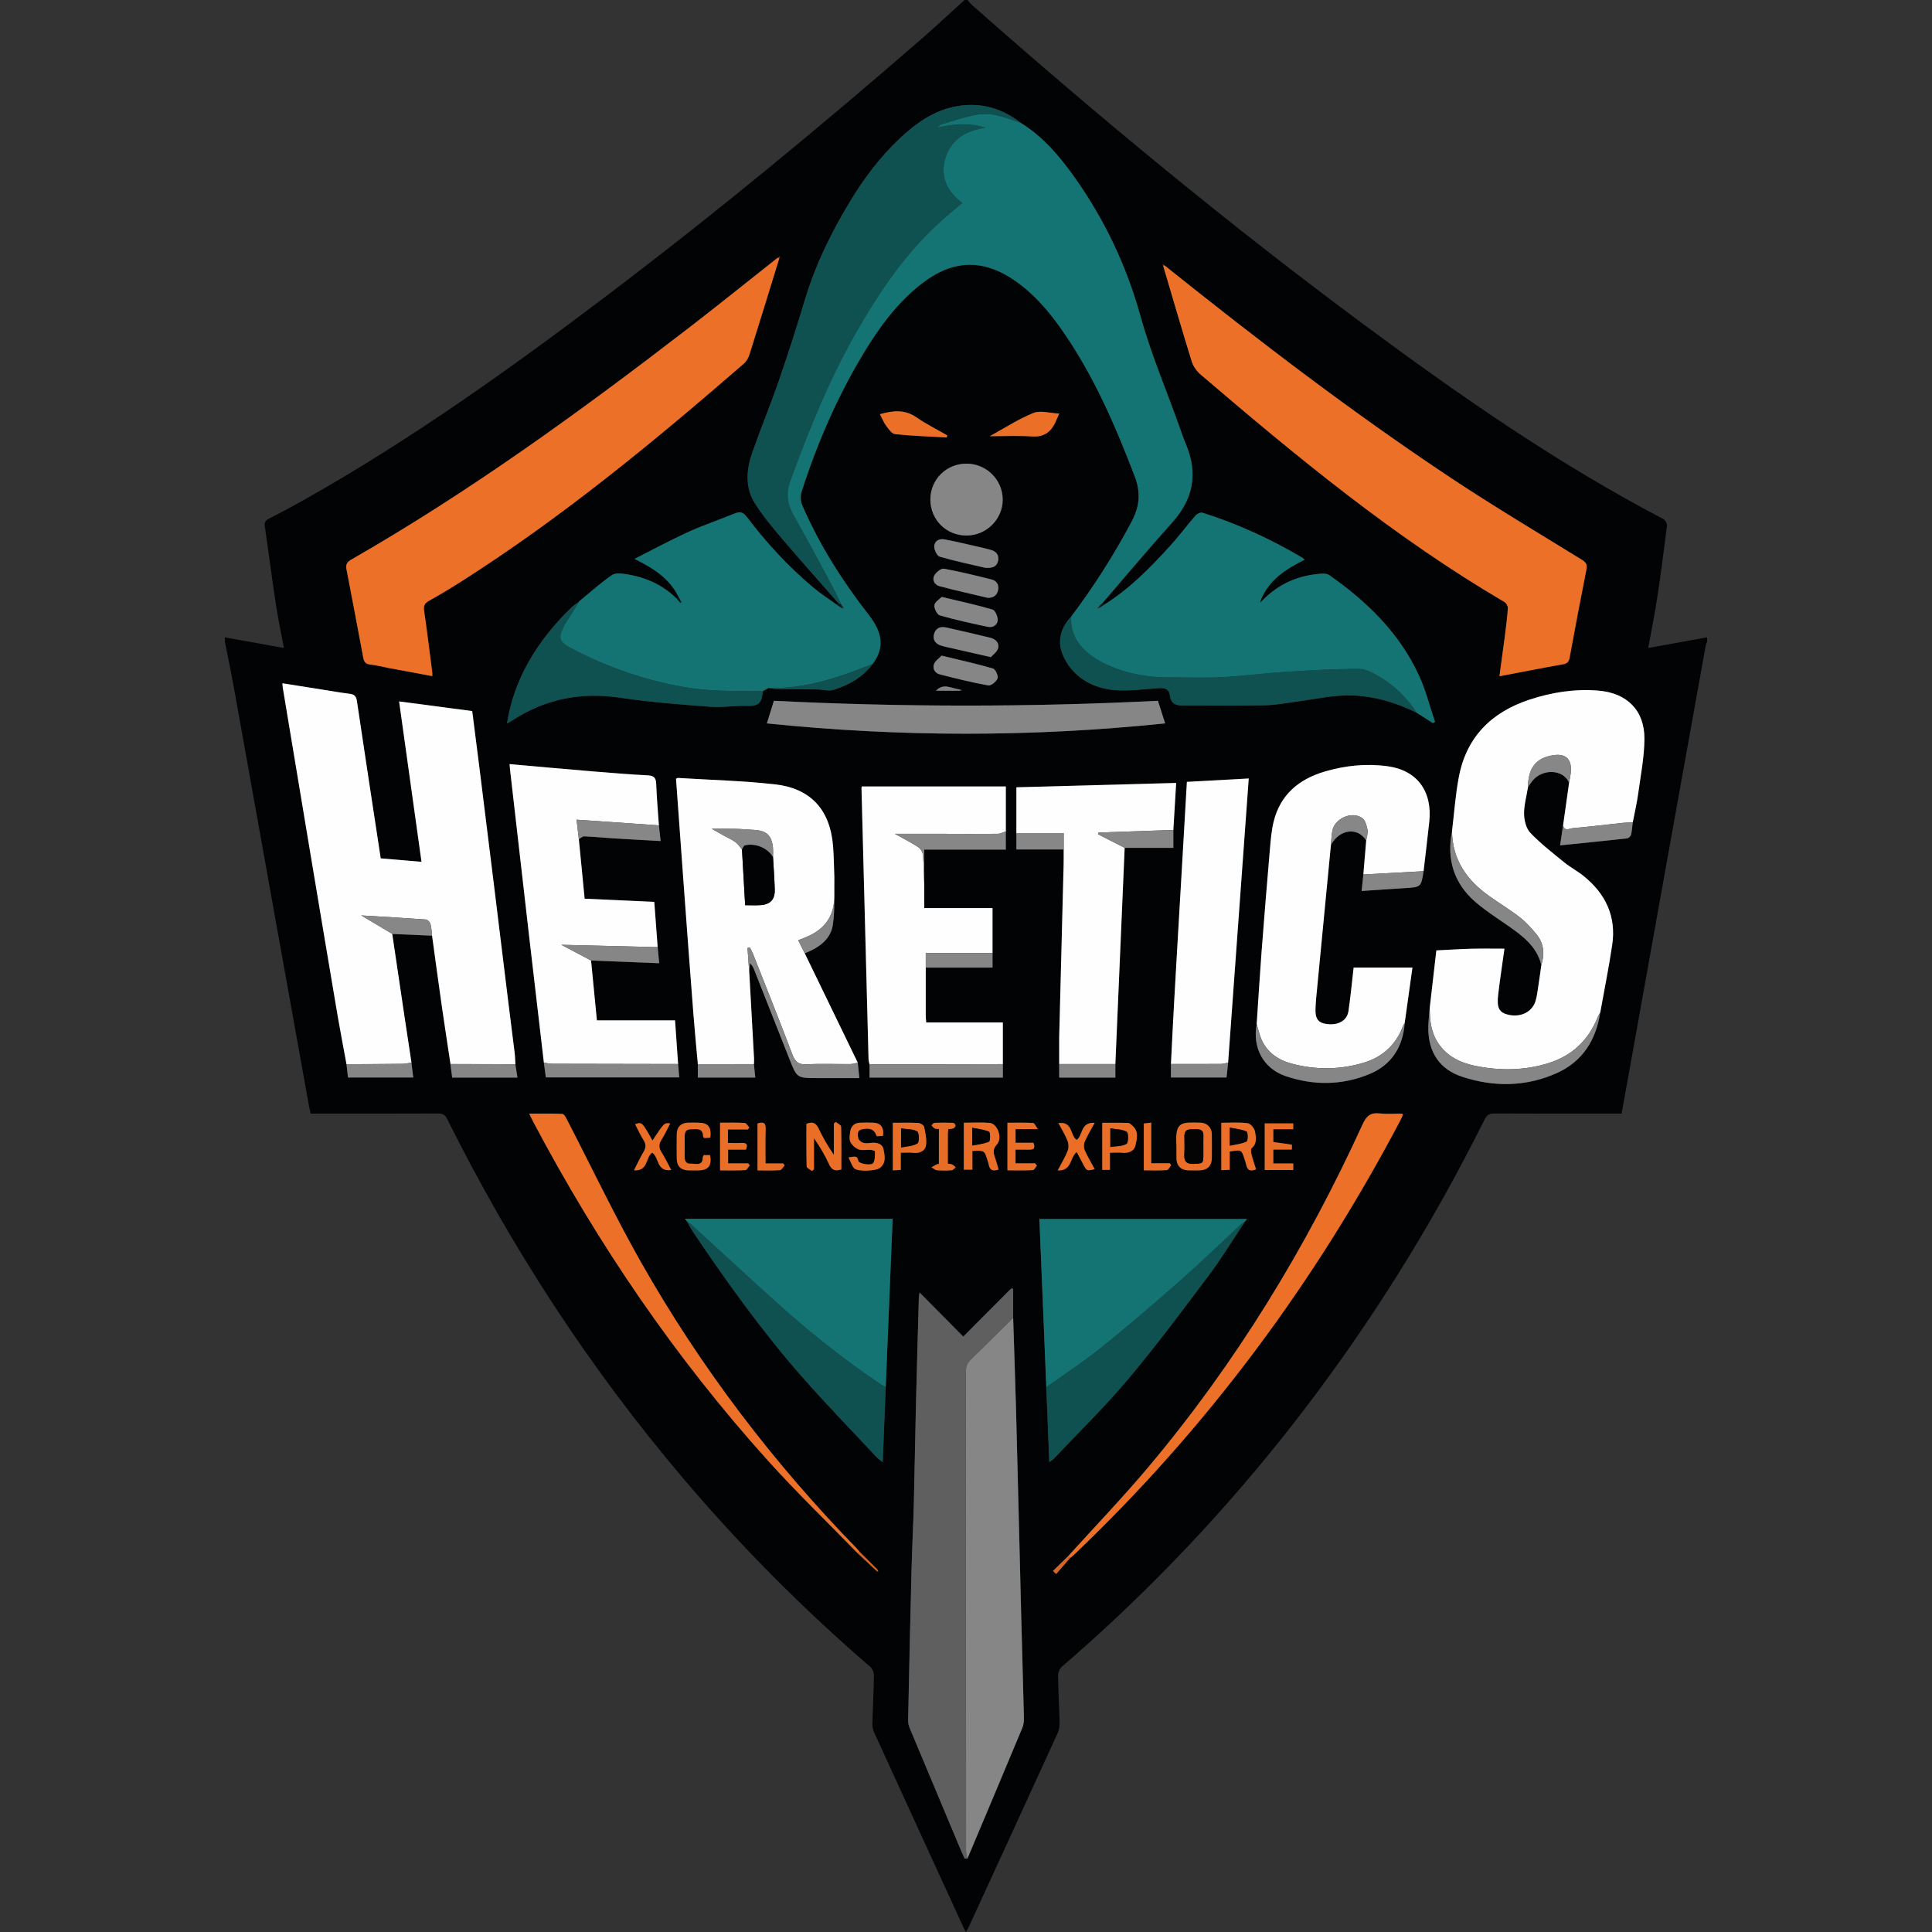 <?xml version="1.0" encoding="utf-8"?>
<!-- Generator: Adobe Illustrator 16.0.0, SVG Export Plug-In . SVG Version: 6.00 Build 0)  -->
<!DOCTYPE svg PUBLIC "-//W3C//DTD SVG 1.1//EN" "http://www.w3.org/Graphics/SVG/1.1/DTD/svg11.dtd">
<svg version="1.1" id="Layer_1" xmlns="http://www.w3.org/2000/svg" xmlns:xlink="http://www.w3.org/1999/xlink" x="0px" y="0px"
	 width="64px" height="64px" viewBox="0 0 64 64" enable-background="new 0 0 64 64" xml:space="preserve">
<rect x="0" y="0" width="64" height="64" fill="#333333" stroke="none"/>
<g>
	<g>
		<path fill-rule="evenodd" clip-rule="evenodd" fill="#020304" d="M56.551,21.113c0,0.05,0,0.099,0,0.147
			c-0.017,0.044-0.04,0.086-0.048,0.131c-0.354,1.961-0.706,3.923-1.059,5.885c-0.45,2.509-0.899,5.017-1.35,7.525
			c-0.123,0.69-0.248,1.38-0.376,2.088c-0.103,0-0.191,0-0.279,0c-1.31,0-2.619,0.003-3.929-0.003
			c-0.167-0.001-0.255,0.043-0.334,0.202c-0.893,1.796-1.872,3.545-2.941,5.241c-3.053,4.841-6.724,9.15-11.063,12.886
			c-0.071,0.062-0.123,0.189-0.122,0.285c0.007,0.523,0.039,1.047,0.05,1.57c0.003,0.117-0.021,0.245-0.069,0.352
			c-0.976,2.137-1.956,4.271-2.937,6.405c-0.024,0.055-0.059,0.104-0.096,0.172c-0.026-0.043-0.04-0.063-0.05-0.083
			c-1-2.18-2.001-4.358-2.996-6.539c-0.042-0.092-0.056-0.204-0.053-0.307c0.014-0.523,0.043-1.046,0.051-1.569
			c0.001-0.097-0.051-0.224-0.123-0.286c-2.229-1.921-4.298-4.003-6.201-6.248c-3.092-3.646-5.685-7.622-7.813-11.901
			c-0.069-0.139-0.149-0.181-0.299-0.18c-1.317,0.006-2.635,0.003-3.953,0.003c-0.088,0-0.177,0-0.271,0
			c-0.018-0.073-0.032-0.128-0.042-0.183c-0.37-2.059-0.741-4.116-1.11-6.174c-0.466-2.598-0.93-5.194-1.397-7.791
			c-0.089-0.495-0.193-0.987-0.291-1.481c0-0.049,0-0.098,0-0.147c0.647,0.116,1.294,0.232,1.955,0.352
			c-0.091-0.488-0.19-0.948-0.261-1.413c-0.132-0.87-0.245-1.743-0.371-2.614c-0.021-0.136,0.022-0.2,0.145-0.262
			c0.386-0.194,0.766-0.399,1.142-0.61c3.563-2.005,6.88-4.377,10.133-6.842c3.557-2.696,6.997-5.536,10.365-8.463
			C31.029,0.85,31.486,0.42,31.951,0c0.032,0,0.065,0,0.098,0c0.054,0.059,0.102,0.123,0.16,0.175
			c4.198,3.707,8.51,7.273,13.011,10.606c3.161,2.341,6.387,4.585,9.882,6.413c0.063,0.033,0.127,0.149,0.119,0.218
			c-0.099,0.793-0.201,1.585-0.321,2.375c-0.085,0.557-0.197,1.109-0.3,1.678C55.268,21.345,55.909,21.229,56.551,21.113z
			 M29.053,52.054c0.015,0.001,0.029,0.002,0.044,0.003c-0.013-0.023-0.024-0.047-0.036-0.069c-0.197-0.196-0.394-0.392-0.59-0.587
			c-0.032-0.037-0.062-0.076-0.096-0.11c-2.777-2.85-5.167-5.997-7.13-9.455c-0.878-1.547-1.643-3.159-2.461-4.739
			c-0.038-0.075-0.1-0.192-0.154-0.195c-0.354-0.018-0.709-0.009-1.102-0.009c0.066,0.133,0.108,0.219,0.153,0.304
			c2.136,4.037,4.691,7.785,7.749,11.181c0.957,1.063,1.988,2.057,2.985,3.082C28.629,51.657,28.841,51.855,29.053,52.054z
			 M31.803,22.881c0.022-0.005,0.044-0.01,0.065-0.014c-0.022-0.01-0.045-0.02-0.067-0.029c-0.266-0.019-0.538-0.233-0.795,0.043
			C31.271,22.881,31.538,22.881,31.803,22.881z M19.182,19.933L19.182,19.933c-0.085,0.063-0.177,0.118-0.252,0.191
			c-0.566,0.546-1.059,1.153-1.442,1.843c-0.343,0.615-0.577,1.27-0.693,1.999c0.081-0.047,0.137-0.076,0.188-0.11
			c1.087-0.704,2.262-0.936,3.548-0.745c0.987,0.146,1.987,0.225,2.984,0.3c0.42,0.032,0.847-0.043,1.27-0.027
			c0.281,0.011,0.431-0.077,0.466-0.354c0.007-0.048,0.02-0.095,0.029-0.143c0.062-0.032,0.123-0.065,0.185-0.098
			c0.087,0.014,0.174,0.038,0.261,0.039c0.448,0.007,0.897,0.006,1.346,0.011c0.187,0.002,0.389,0.064,0.555,0.011
			c0.5-0.162,0.956-0.414,1.28-0.853c0.394-0.525,0.345-1.021-0.126-1.625c-0.877-1.126-1.639-2.325-2.207-3.638
			c-0.056-0.128-0.063-0.308-0.021-0.44c0.515-1.6,1.177-3.136,2.046-4.577c0.531-0.88,1.132-1.704,1.956-2.337
			c1.029-0.79,2.032-0.81,3.094-0.064c0.617,0.434,1.1,1.001,1.528,1.612c1.045,1.491,1.759,3.145,2.408,4.836
			c0.213,0.555,0.173,1.008-0.1,1.522c-0.584,1.102-1.251,2.146-1.999,3.14c-0.348,0.365-0.47,0.809-0.279,1.265
			c0.264,0.633,0.819,1.014,1.452,1.135c0.541,0.103,1.123,0.012,1.684-0.027c0.234-0.017,0.389,0.008,0.418,0.261
			c0.027,0.238,0.178,0.31,0.386,0.311c0.914,0.001,1.827,0.013,2.741-0.006c0.372-0.007,0.744-0.08,1.115-0.129
			c0.484-0.063,0.966-0.169,1.451-0.193c0.873-0.043,1.696,0.187,2.478,0.57c0.178,0.113,0.355,0.227,0.532,0.34
			c0.025-0.011,0.051-0.022,0.076-0.034c-0.174-0.513-0.307-1.045-0.53-1.534c-0.646-1.409-1.72-2.451-2.969-3.328
			c-0.065-0.046-0.17-0.057-0.255-0.051c-0.765,0.047-1.424,0.333-1.962,0.885c-0.021-0.001-0.041-0.002-0.062-0.002
			c0.27-0.677,0.837-1.036,1.457-1.347c-0.029-0.025-0.045-0.045-0.065-0.057c-1.049-0.624-2.153-1.129-3.317-1.498
			c-0.063-0.021-0.181,0.033-0.229,0.09c-0.289,0.332-0.553,0.688-0.849,1.014c-0.66,0.726-1.347,1.425-2.188,1.948
			c-0.018-0.018-0.035-0.035-0.053-0.053c0.773-0.896,1.534-1.805,2.324-2.686c0.689-0.77,0.848-1.608,0.454-2.56
			c-0.085-0.203-0.156-0.412-0.23-0.619c-0.435-1.214-0.94-2.407-1.284-3.646c-0.464-1.669-1.187-3.194-2.183-4.598
			c-0.493-0.694-1.041-1.345-1.779-1.801c-0.623-0.49-1.33-0.691-2.109-0.559c-0.77,0.131-1.381,0.574-1.933,1.098
			c-0.632,0.6-1.151,1.292-1.603,2.035c-0.63,1.037-1.161,2.118-1.512,3.286c-0.265,0.882-0.545,1.761-0.846,2.632
			c-0.279,0.811-0.605,1.604-0.891,2.413c-0.198,0.563-0.254,1.15,0.075,1.68c0.258,0.414,0.575,0.794,0.892,1.166
			c0.619,0.728,1.256,1.44,1.885,2.159c-0.018,0.018-0.035,0.034-0.053,0.052c-0.264-0.191-0.54-0.369-0.789-0.578
			c-0.823-0.69-1.548-1.478-2.195-2.334c-0.11-0.146-0.211-0.191-0.388-0.119c-0.513,0.211-1.042,0.386-1.546,0.615
			c-0.592,0.27-1.165,0.581-1.785,0.894c0.635,0.315,1.17,0.652,1.46,1.266c-0.02,0.02-0.038,0.039-0.058,0.059
			c-0.46-0.457-1.022-0.712-1.654-0.813c-0.163-0.025-0.377-0.055-0.494,0.024c-0.367,0.25-0.699,0.552-1.045,0.833
			C19.214,19.898,19.198,19.916,19.182,19.933z M35.384,51.549c-0.168,0.164-0.337,0.327-0.505,0.491
			c0.036,0.034,0.071,0.067,0.106,0.102c0.153-0.177,0.308-0.354,0.461-0.53c0.044-0.036,0.089-0.07,0.131-0.109
			c4.413-4.201,7.99-9.029,10.824-14.415c0.029-0.056,0.05-0.114,0.075-0.172c-0.031-0.013-0.046-0.023-0.06-0.023
			c-0.237-0.002-0.478,0.019-0.712-0.008c-0.294-0.034-0.436,0.071-0.563,0.35c-1.871,4.096-4.197,7.912-7.1,11.363
			C37.191,49.609,36.271,50.566,35.384,51.549z M40.684,35.201c0.228-3.134,0.455-6.268,0.683-9.413
			c-0.704,0.038-1.371,0.075-2.049,0.112c-0.065,1.136-0.131,2.254-0.195,3.371c-0.076,1.306-0.153,2.612-0.227,3.918
			c-0.039,0.686-0.071,1.371-0.106,2.057c0,0.149,0,0.3,0,0.448c0.624,0,1.229,0,1.842,0C40.649,35.521,40.667,35.361,40.684,35.201
			z M34.66,45.953c0.033,0.815,0.065,1.63,0.1,2.479c0.072-0.049,0.103-0.063,0.124-0.086c0.828-0.878,1.697-1.722,2.474-2.645
			c0.938-1.114,1.81-2.286,2.685-3.453c0.43-0.572,0.801-1.188,1.198-1.784c0.019-0.023,0.037-0.047,0.066-0.084
			c-2.294,0-4.567,0-6.876,0C34.508,42.252,34.584,44.103,34.66,45.953z M22.76,40.465c0.073,0.127,0.141,0.258,0.222,0.378
			c1.108,1.644,2.263,3.254,3.57,4.745c0.806,0.92,1.66,1.796,2.495,2.69c0.046,0.049,0.104,0.086,0.194,0.157
			c0.034-0.86,0.066-1.672,0.099-2.482c0.076-1.856,0.152-3.712,0.229-5.579c-2.321,0-4.589,0-6.881,0
			C22.723,40.418,22.741,40.441,22.76,40.465z M33.669,27.596c0,0.177,0,0.354,0,0.544c0.54,0,1.054,0,1.567,0
			c-0.001,0.163,0.002,0.327-0.002,0.49c-0.049,1.912-0.099,3.824-0.147,5.736c0,0.443,0,0.887,0,1.33c0.609,0,1.219,0,1.861,0
			c0-0.159,0-0.304,0-0.449c0.103-2.387,0.205-4.773,0.308-7.161c0.521,0,1.041,0,1.613,0c0-0.24,0-0.417,0-0.593
			c0.031-0.518,0.062-1.034,0.093-1.557c-1.776,0.048-3.526,0.096-5.293,0.144C33.669,26.602,33.669,27.099,33.669,27.596z
			 M33.318,27.542c0-0.487,0-0.976,0-1.489c-1.604,0-3.187,0-4.77,0c-0.004,0.015-0.012,0.03-0.012,0.045
			c0.077,2.999,0.155,5.998,0.234,8.998c0.002,0.055,0.021,0.108,0.033,0.163c0,0.144,0,0.287,0,0.438c1.484,0,2.94,0,4.416,0
			c0-0.158,0-0.303,0-0.447c0-0.455,0-0.909,0-1.379c-0.851,0-1.69,0-2.538,0c-0.006-0.07-0.011-0.127-0.016-0.183
			c0-0.536,0-1.073,0-1.635c0.756,0,1.479,0,2.212,0c0-0.179,0-0.332,0-0.485c0-0.485,0-0.972,0-1.487c-0.742,0-1.494,0-2.262,0
			c0-0.274,0-0.519,0-0.763c0-0.387,0-0.773,0-1.175c0.922,0,1.793,0,2.701,0C33.318,27.929,33.318,27.735,33.318,27.542z
			 M33.563,43.657c0-0.321,0-0.644,0-0.965c-0.021-0.003-0.043-0.006-0.064-0.009c-0.517,0.519-1.034,1.038-1.588,1.594
			c-0.492-0.497-0.961-0.971-1.447-1.462c-0.01,0.07-0.023,0.123-0.024,0.177c-0.034,1.226-0.069,2.45-0.099,3.676
			c-0.025,1.029-0.039,2.06-0.066,3.089c-0.02,0.759-0.059,1.519-0.078,2.277c-0.042,1.65-0.078,3.301-0.112,4.951
			c-0.002,0.087,0.019,0.18,0.052,0.26c0.503,1.206,1.009,2.411,1.515,3.615c0.098,0.233,0.195,0.468,0.298,0.698
			c0.008,0.016,0.064,0.01,0.099,0.013c0.608-1.445,1.218-2.89,1.821-4.337c0.042-0.102,0.054-0.223,0.051-0.333
			c-0.027-1.145-0.062-2.289-0.091-3.434c-0.058-2.273-0.111-4.546-0.171-6.819C33.63,45.651,33.594,44.654,33.563,43.657z
			 M19.175,27.797c0.06-0.032,0.121-0.094,0.18-0.092c0.31,0.013,0.617,0.045,0.927,0.064c0.525,0.033,1.051,0.061,1.602,0.092
			c-0.022-0.199-0.04-0.359-0.057-0.52c-0.031-0.455-0.072-0.911-0.089-1.367c-0.007-0.204-0.07-0.279-0.281-0.29
			c-0.612-0.03-1.224-0.081-1.834-0.132c-0.908-0.075-1.816-0.158-2.743-0.24c0.008,0.089,0.014,0.16,0.021,0.23
			c0.057,0.503,0.115,1.006,0.173,1.509c0.153,1.338,0.305,2.676,0.46,4.014c0.159,1.379,0.321,2.757,0.482,4.135
			c0.021,0.159,0.043,0.318,0.066,0.49c1.476,0,2.938,0,4.419,0c-0.014-0.155-0.025-0.3-0.038-0.443
			c-0.032-0.47-0.065-0.94-0.101-1.447c-0.873,0-1.726,0-2.589,0c-0.066-0.687-0.13-1.334-0.193-1.981
			c0.744,0.029,1.488,0.06,2.257,0.091c-0.019-0.199-0.034-0.366-0.051-0.533c-0.037-0.495-0.073-0.99-0.112-1.5
			c-0.778-0.036-1.534-0.071-2.307-0.106C19.302,29.097,19.238,28.447,19.175,27.797z M45.257,27.841
			c-0.031,0.376-0.063,0.751-0.094,1.126c-0.018,0.174-0.036,0.348-0.057,0.547c0.496-0.032,0.957-0.066,1.419-0.094
			c0.549-0.032,0.549-0.03,0.633-0.559c0.063-0.543,0.13-1.086,0.188-1.629c0.111-1.022-0.407-1.714-1.376-1.847
			c-0.707-0.097-1.402-0.026-2.083,0.174c-0.855,0.251-1.475,0.763-1.696,1.66c-0.071,0.291-0.096,0.595-0.122,0.896
			c-0.098,1.139-0.191,2.277-0.278,3.417c-0.061,0.798-0.108,1.596-0.162,2.395c-0.145,0.779,0.218,1.467,0.957,1.72
			c0.929,0.316,1.874,0.309,2.781-0.068c0.734-0.304,1.11-0.903,1.167-1.698c0.086-0.618,0.173-1.236,0.255-1.827
			c-0.677,0-1.316,0-1.948,0c-0.059,0.511-0.104,0.974-0.17,1.435c-0.046,0.318-0.328,0.48-0.709,0.436
			c-0.3-0.036-0.402-0.179-0.383-0.535c0.006-0.098,0.009-0.196,0.018-0.294c0.163-1.7,0.327-3.399,0.491-5.1
			C44.37,27.465,44.97,27.386,45.257,27.841z M24.823,32.265c0.006-0.119,0.013-0.239,0.02-0.358
			c0.078,0.07,0.111,0.144,0.141,0.217c0.389,0.987,0.777,1.974,1.168,2.959c0.249,0.63,0.25,0.63,0.917,0.63
			c0.455,0,0.91,0,1.399,0c-0.02-0.191-0.035-0.349-0.052-0.507c-0.586-1.208-1.171-2.416-1.757-3.625
			c0.451-0.179,0.856-0.448,0.931-0.946c0.077-0.515,0.037-1.047,0.049-1.571c-0.014-0.343-0.015-0.687-0.042-1.028
			c-0.096-1.206-0.732-1.92-1.935-2.053c-1.063-0.117-2.135-0.146-3.202-0.211c-0.021-0.001-0.043,0.018-0.066,0.027
			c0.082,1.136,0.162,2.269,0.246,3.4c0.108,1.474,0.218,2.948,0.332,4.421c0.042,0.545,0.096,1.089,0.145,1.633
			c0,0.144,0,0.286,0,0.443c0.651,0,1.264,0,1.903,0c-0.017-0.159-0.031-0.302-0.045-0.444c0.001-0.057,0.008-0.113,0.005-0.171
			C24.928,34.142,24.875,33.203,24.823,32.265z M38.528,8.789c0.315,1.063,0.624,2.128,0.952,3.188
			c0.05,0.16,0.167,0.321,0.296,0.432c3.19,2.729,6.425,5.4,10.063,7.534c0.06,0.034,0.118,0.138,0.113,0.205
			c-0.023,0.325-0.065,0.65-0.107,0.975c-0.054,0.417-0.112,0.835-0.173,1.279c0.721-0.137,1.408-0.273,2.099-0.395
			c0.149-0.025,0.201-0.085,0.228-0.229c0.178-0.972,0.361-1.943,0.555-2.912c0.033-0.168-0.017-0.24-0.156-0.326
			c-1.447-0.894-2.91-1.763-4.326-2.703c-3.286-2.182-6.415-4.581-9.494-7.045c-0.024-0.011-0.049-0.022-0.073-0.034
			C38.512,8.769,38.52,8.778,38.528,8.789z M25.762,8.539c-0.969,0.766-1.93,1.541-2.907,2.295
			c-3.602,2.776-7.277,5.446-11.23,7.711c-0.14,0.08-0.175,0.167-0.147,0.313c0.188,0.979,0.375,1.957,0.557,2.937
			c0.026,0.143,0.089,0.204,0.237,0.22c0.202,0.022,0.4,0.077,0.602,0.114c0.477,0.09,0.954,0.178,1.446,0.269
			c0-0.063,0.004-0.095,0-0.125c-0.088-0.681-0.171-1.362-0.27-2.041c-0.024-0.165,0.019-0.248,0.162-0.329
			c0.364-0.202,0.722-0.418,1.073-0.642c3.336-2.121,6.374-4.628,9.354-7.212c0.087-0.074,0.154-0.193,0.189-0.304
			c0.336-1.066,0.663-2.135,0.993-3.202c0.01-0.019,0.02-0.037,0.029-0.055C25.82,8.504,25.791,8.521,25.762,8.539z M53.012,33.533
			c0.133-0.745,0.284-1.488,0.395-2.236c0.139-0.94-0.222-1.693-0.949-2.279c-0.202-0.163-0.438-0.286-0.639-0.45
			c-0.385-0.313-0.778-0.618-1.12-0.974c-0.14-0.145-0.208-0.41-0.212-0.623c-0.005-0.297,0.082-0.595,0.13-0.893
			c0.046-0.066,0.089-0.136,0.139-0.199c0.337-0.43,1.033-0.399,1.223,0.052c-0.066,0.471-0.133,0.941-0.199,1.412
			c-0.03,0.21-0.062,0.42-0.097,0.661c0.768-0.078,1.495-0.15,2.221-0.231c0.048-0.005,0.116-0.07,0.128-0.119
			c0.032-0.133,0.039-0.272,0.057-0.409c0.062-0.319,0.137-0.638,0.181-0.96c0.082-0.598,0.2-1.197,0.206-1.797
			c0.009-0.954-0.579-1.532-1.527-1.609c-0.786-0.064-1.55,0.057-2.293,0.303c-1.254,0.416-2.081,1.24-2.329,2.563
			c-0.112,0.592-0.153,1.198-0.226,1.798c-0.185,0.928,0.066,1.726,0.778,2.339c0.431,0.371,0.93,0.662,1.385,1.006
			c0.369,0.279,0.686,0.607,0.795,1.082c-0.031,0.218-0.06,0.436-0.094,0.653c-0.029,0.184-0.046,0.373-0.103,0.55
			c-0.114,0.357-0.494,0.537-0.895,0.443c-0.305-0.07-0.391-0.224-0.338-0.668c0.062-0.517,0.14-1.03,0.208-1.521
			c-0.374,0-0.731-0.007-1.089,0.002c-0.381,0.01-0.763,0.035-1.167,0.055c-0.074,0.642-0.146,1.271-0.219,1.901
			c-0.017,0.242-0.052,0.485-0.047,0.727c0.019,0.77,0.388,1.316,1.12,1.558c1.051,0.346,2.114,0.336,3.133-0.119
			C52.425,35.165,52.874,34.452,53.012,33.533z M14.921,35.248c0.02,0.15,0.039,0.301,0.059,0.449c0.728,0,1.428,0,2.162,0
			c-0.026-0.161-0.048-0.303-0.07-0.444c-0.008-0.122-0.009-0.244-0.023-0.365c-0.072-0.592-0.148-1.184-0.222-1.775
			c-0.154-1.257-0.307-2.514-0.462-3.771c-0.156-1.272-0.314-2.545-0.473-3.818c-0.082-0.654-0.166-1.309-0.25-1.968
			c-0.809-0.107-1.598-0.212-2.422-0.32c0.249,1.78,0.494,3.536,0.742,5.314c-0.479-0.041-0.916-0.078-1.351-0.115
			c-0.267-1.753-0.532-3.479-0.788-5.208c-0.023-0.16-0.081-0.224-0.236-0.243c-0.308-0.038-0.614-0.092-0.921-0.141
			c-0.432-0.067-0.863-0.137-1.312-0.208c0.005,0.064,0.006,0.104,0.012,0.144c0.302,1.812,0.603,3.623,0.905,5.435
			c0.303,1.811,0.605,3.621,0.912,5.432c0.092,0.537,0.196,1.072,0.294,1.608c0.017,0.144,0.033,0.286,0.05,0.44
			c0.728,0,1.434,0,2.162,0c-0.021-0.174-0.041-0.333-0.061-0.492c-0.073-0.481-0.146-0.963-0.219-1.444
			c-0.14-0.94-0.278-1.88-0.418-2.819c0.439,0.019,0.879,0.037,1.318,0.057c0.106,0.773,0.21,1.549,0.321,2.322
			C14.724,33.961,14.824,34.604,14.921,35.248z M25.404,23.963c4.416,0.456,8.79,0.456,13.193,0
			c-0.08-0.252-0.158-0.495-0.239-0.748c-4.254,0.212-8.486,0.211-12.722,0C25.555,23.479,25.48,23.717,25.404,23.963z
			 M32.024,15.359c-0.67-0.004-1.203,0.521-1.204,1.187c-0.001,0.67,0.525,1.195,1.197,1.194c0.661-0.001,1.206-0.546,1.199-1.199
			C33.211,15.893,32.676,15.362,32.024,15.359z M32.714,19.803c0.186,0.008,0.311-0.075,0.349-0.249
			c0.039-0.176-0.042-0.314-0.218-0.357c-0.522-0.13-1.046-0.262-1.575-0.356c-0.095-0.017-0.264,0.119-0.321,0.227
			c-0.078,0.146,0.015,0.309,0.172,0.351C31.648,19.558,32.182,19.676,32.714,19.803z M32.822,21.768
			c0.07-0.08,0.203-0.168,0.237-0.285c0.053-0.184-0.075-0.313-0.254-0.356c-0.491-0.12-0.984-0.234-1.479-0.344
			c-0.198-0.043-0.346,0.042-0.391,0.239c-0.042,0.19,0.067,0.313,0.245,0.367c0.133,0.04,0.27,0.065,0.405,0.097
			C31.976,21.574,32.365,21.663,32.822,21.768z M32.636,18.809c0.271,0.023,0.395-0.062,0.429-0.236
			c0.035-0.177-0.055-0.303-0.227-0.354c-0.172-0.05-0.348-0.088-0.523-0.128c-0.342-0.077-0.683-0.158-1.026-0.224
			c-0.178-0.034-0.334,0.055-0.34,0.229c-0.004,0.116,0.091,0.317,0.182,0.344C31.653,18.592,32.189,18.703,32.636,18.809z
			 M31.192,21.719c-0.078,0.083-0.208,0.165-0.251,0.28c-0.058,0.153,0.033,0.301,0.196,0.342c0.53,0.135,1.062,0.268,1.599,0.364
			c0.093,0.018,0.272-0.127,0.31-0.232c0.03-0.085-0.07-0.304-0.151-0.328C32.354,21.987,31.805,21.867,31.192,21.719z
			 M31.196,19.774c-0.073,0.076-0.229,0.164-0.243,0.271c-0.015,0.108,0.09,0.314,0.181,0.34c0.524,0.15,1.06,0.267,1.595,0.38
			c0.164,0.034,0.316-0.065,0.321-0.226c0.004-0.118-0.084-0.322-0.172-0.348C32.346,20.036,31.803,19.92,31.196,19.774z
			 M31.928,37.192c0,0.54,0,1.043,0,1.554c0.096,0,0.177,0,0.284,0c0-0.223,0-0.422,0-0.618c0.397-0.024,0.397-0.024,0.507,0.33
			c0.013,0.039,0.026,0.077,0.033,0.117c0.032,0.192,0.143,0.233,0.327,0.166c-0.038-0.128-0.069-0.253-0.112-0.374
			c-0.059-0.164-0.096-0.29,0.057-0.457c0.195-0.215,0.018-0.691-0.243-0.713C32.506,37.175,32.229,37.192,31.928,37.192z
			 M29.148,13.721c0.071,0.135,0.121,0.268,0.202,0.376c0.084,0.111,0.191,0.272,0.302,0.284c0.567,0.06,1.14,0.078,1.711,0.11
			c0.005-0.023,0.01-0.047,0.015-0.07c-0.344-0.198-0.701-0.376-1.026-0.601C29.965,13.554,29.576,13.601,29.148,13.721z
			 M27.87,38.739c0-0.477,0.006-0.949-0.008-1.421c-0.002-0.053-0.116-0.102-0.178-0.152c-0.021,0.019-0.041,0.036-0.062,0.054
			c0,0.345,0,0.69,0,1.035c-0.198-0.283-0.363-0.571-0.505-0.871c-0.087-0.183-0.199-0.24-0.404-0.155
			c0,0.471-0.006,0.943,0.008,1.415c0.002,0.051,0.116,0.098,0.179,0.146c0.021-0.019,0.042-0.037,0.063-0.056
			c0-0.344,0-0.688,0-1.032c0.198,0.284,0.365,0.572,0.504,0.873C27.549,38.751,27.654,38.81,27.87,38.739z M35.09,13.7
			c-0.319-0.014-0.625-0.113-0.854-0.021c-0.49,0.197-0.941,0.493-1.449,0.771c0.505,0,0.951-0.024,1.393,0.008
			c0.448,0.032,0.678-0.194,0.824-0.568C35.019,13.854,35.037,13.817,35.09,13.7z M40.736,38.146
			c0.393-0.066,0.393-0.066,0.497,0.273c0.017,0.055,0.038,0.108,0.049,0.164c0.039,0.19,0.146,0.229,0.325,0.15
			c-0.054-0.174-0.109-0.334-0.151-0.499c-0.016-0.064-0.027-0.171,0.007-0.199c0.188-0.156,0.142-0.367,0.112-0.547
			c-0.018-0.108-0.149-0.269-0.246-0.281c-0.285-0.038-0.579-0.014-0.871-0.014c0,0.538,0,1.042,0,1.57
			c0.096-0.005,0.178-0.008,0.278-0.013C40.736,38.528,40.736,38.335,40.736,38.146z M38.971,37.955c0,0.139-0.002,0.277,0,0.416
			c0.003,0.243,0.148,0.393,0.389,0.398c0.122,0.003,0.245,0.002,0.367,0c0.273-0.003,0.415-0.146,0.417-0.421
			c0.001-0.262,0.003-0.523-0.001-0.784c-0.003-0.206-0.16-0.369-0.365-0.373C39.132,37.179,38.92,37.13,38.971,37.955z
			 M29.248,37.629c0.046-0.271-0.071-0.429-0.317-0.438c-0.146-0.006-0.295-0.005-0.441,0c-0.19,0.007-0.3,0.117-0.326,0.298
			c-0.016,0.112-0.039,0.247,0.007,0.339c0.053,0.105,0.166,0.208,0.276,0.249c0.115,0.042,0.259,0.005,0.389,0.013
			c0.053,0.003,0.149,0.034,0.149,0.05c-0.005,0.131,0.009,0.284-0.056,0.384c-0.064,0.101-0.484,0.027-0.499-0.072
			c-0.028-0.194-0.141-0.131-0.322-0.112c0.07,0.142,0.105,0.271,0.186,0.359c0.113,0.124,0.726,0.094,0.858-0.013
			c0.215-0.172,0.154-0.41,0.116-0.612c-0.036-0.189-0.223-0.236-0.413-0.215c-0.089,0.011-0.188,0.022-0.268-0.005
			c-0.065-0.021-0.146-0.096-0.157-0.157c-0.02-0.111-0.048-0.254,0.134-0.29c0.267-0.053,0.4,0.006,0.48,0.233
			C29.11,37.636,29.181,37.632,29.248,37.629z M29.84,38.186c0.159,0,0.29-0.013,0.418,0.003c0.199,0.024,0.379-0.064,0.411-0.227
			c0.04-0.199-0.014-0.422-0.055-0.628c-0.012-0.057-0.119-0.131-0.187-0.135c-0.282-0.015-0.565-0.006-0.852-0.006
			c0,0.541,0,1.049,0,1.577c0.098-0.006,0.174-0.011,0.264-0.017C29.84,38.561,29.84,38.392,29.84,38.186z M42.794,38.081
			c0-0.072,0.007-0.16-0.001-0.161c-0.207-0.035-0.416-0.062-0.613-0.087c0-0.144,0-0.277,0-0.426c0.229,0,0.44,0,0.66,0
			c0-0.076,0-0.136,0-0.193c-0.325,0-0.637,0-0.944,0c0,0.526,0,1.028,0,1.544c0.323,0,0.63,0,0.945,0c0-0.071,0-0.132,0-0.216
			c-0.229,0-0.446,0-0.661,0c0-0.165,0-0.306,0-0.461C42.387,38.081,42.573,38.081,42.794,38.081z M36.768,38.186
			c0.159,0,0.29-0.013,0.417,0.002c0.209,0.024,0.39-0.066,0.429-0.242c0.046-0.206,0.117-0.454-0.086-0.642
			c-0.047-0.043-0.104-0.103-0.158-0.104c-0.282-0.01-0.564-0.005-0.855-0.005c0,0.536,0,1.04,0,1.56c0.087,0,0.162,0,0.254,0
			C36.768,38.567,36.768,38.398,36.768,38.186z M23.311,38.266c-0.013,0.03-0.029,0.053-0.03,0.075
			c-0.009,0.306-0.241,0.198-0.399,0.207c-0.18,0.011-0.205-0.119-0.203-0.265c0.004-0.188,0.002-0.375,0.001-0.563
			c-0.001-0.152-0.01-0.31,0.209-0.311c0.181,0,0.399-0.059,0.402,0.241c0.001,0.013,0.021,0.024,0.041,0.049
			c0.061-0.003,0.131-0.008,0.198-0.011c0.045-0.354-0.071-0.495-0.395-0.498c-0.115-0.002-0.229-0.003-0.344,0
			c-0.235,0.007-0.371,0.146-0.373,0.383c-0.003,0.27-0.003,0.54,0,0.81c0.002,0.248,0.139,0.382,0.394,0.388
			c0.106,0.002,0.212,0.001,0.318,0c0.337-0.004,0.459-0.159,0.391-0.505C23.451,38.266,23.38,38.266,23.311,38.266z M23.853,38.77
			c0.286,0,0.563,0.009,0.837-0.007c0.052-0.003,0.097-0.102,0.146-0.156c-0.017-0.022-0.033-0.046-0.051-0.068
			c-0.223,0-0.446,0-0.665,0c0-0.164,0-0.3,0-0.456c0.21,0,0.404,0,0.592,0c0.069-0.173,0.017-0.229-0.142-0.222
			c-0.151,0.008-0.303,0.002-0.455,0.002c0-0.167,0-0.294,0-0.447c0.228,0,0.444,0,0.661,0c0.016-0.021,0.031-0.044,0.047-0.066
			c-0.051-0.053-0.1-0.147-0.153-0.15c-0.267-0.017-0.534-0.008-0.816-0.008C23.853,37.725,23.853,38.233,23.853,38.77z
			 M34.35,38.611c-0.021-0.024-0.043-0.05-0.064-0.075c-0.217,0-0.433,0-0.646,0c0-0.161,0-0.297,0-0.453
			c0.145,0,0.274-0.002,0.404,0.001c0.137,0.002,0.278,0.012,0.19-0.228c-0.194,0-0.395,0-0.593,0c0-0.161,0-0.296,0-0.453
			c0.232,0,0.449,0,0.739,0c-0.077-0.104-0.114-0.202-0.155-0.204c-0.282-0.014-0.564-0.007-0.853-0.007c0,0.54,0,1.045,0,1.577
			c0.287,0,0.563,0.008,0.839-0.007C34.261,38.76,34.305,38.664,34.35,38.611z M36.262,37.196c-0.479-0.031-0.384,0.425-0.594,0.564
			c-0.227-0.138-0.116-0.62-0.605-0.556c0.113,0.215,0.226,0.394,0.302,0.588c0.038,0.098,0.042,0.234,0.004,0.331
			c-0.083,0.209-0.202,0.403-0.329,0.647c0.478,0.024,0.396-0.44,0.63-0.607c0.07,0.134,0.142,0.269,0.213,0.404
			c0.12,0.226,0.12,0.226,0.381,0.162c-0.112-0.21-0.236-0.412-0.33-0.627c-0.036-0.082-0.034-0.205,0.001-0.287
			C36.02,37.617,36.135,37.431,36.262,37.196z M21.614,37.782c-0.35-0.621-0.35-0.621-0.575-0.539
			c0.092,0.175,0.171,0.354,0.275,0.518c0.092,0.145,0.086,0.262-0.001,0.405c-0.11,0.183-0.198,0.38-0.312,0.601
			c0.482,0.041,0.38-0.449,0.604-0.582c0.233,0.157,0.142,0.64,0.628,0.573c-0.114-0.212-0.202-0.404-0.315-0.58
			c-0.095-0.149-0.103-0.273-0.005-0.426c0.107-0.166,0.188-0.35,0.287-0.536C22.003,37.191,22.003,37.191,21.614,37.782z
			 M31.103,37.401c0,0.393,0,0.772,0,1.153c-0.036,0.009-0.061,0.011-0.081,0.021c-0.056,0.028-0.109,0.061-0.165,0.092
			c0.061,0.034,0.119,0.093,0.183,0.099c0.162,0.014,0.327,0.012,0.489-0.001c0.046-0.003,0.088-0.062,0.132-0.096
			c-0.037-0.031-0.07-0.07-0.112-0.091c-0.04-0.02-0.09-0.021-0.149-0.032c0-0.336,0-0.663,0.001-0.989
			c0-0.048,0.009-0.095,0.014-0.153c0.062-0.008,0.121-0.005,0.17-0.026c0.033-0.015,0.074-0.066,0.07-0.098
			c-0.003-0.032-0.055-0.084-0.086-0.085c-0.204-0.008-0.409-0.008-0.613,0c-0.033,0.002-0.064,0.055-0.097,0.083
			c0.034,0.035,0.062,0.08,0.103,0.102C31,37.4,31.052,37.395,31.103,37.401z M25.359,38.54c0-0.392-0.01-0.765,0.004-1.137
			c0.008-0.227-0.092-0.244-0.27-0.188c0,0.516,0,1.023,0,1.555c0.259,0,0.503,0.011,0.744-0.008
			c0.056-0.004,0.104-0.105,0.156-0.162c-0.019-0.021-0.037-0.04-0.056-0.061C25.754,38.54,25.569,38.54,25.359,38.54z
			 M38.135,37.189c-0.099,0.011-0.176,0.02-0.244,0.027c0,0.534,0,1.03,0,1.552c0.264,0,0.515,0.01,0.765-0.008
			c0.051-0.003,0.095-0.106,0.141-0.164c-0.016-0.021-0.032-0.041-0.048-0.063c-0.199,0-0.398,0-0.613,0
			C38.135,38.076,38.135,37.646,38.135,37.189z"/>
		<path fill-rule="evenodd" clip-rule="evenodd" fill="#147373" d="M36.569,20.036c0.842-0.523,1.528-1.223,2.188-1.948
			c0.296-0.326,0.56-0.682,0.849-1.014c0.049-0.057,0.167-0.11,0.229-0.09c1.164,0.369,2.269,0.874,3.317,1.498
			c0.021,0.012,0.036,0.031,0.065,0.057c-0.62,0.311-1.188,0.67-1.457,1.347c-0.006,0.025-0.011,0.05-0.017,0.075
			c0.025-0.024,0.052-0.049,0.078-0.073c0.538-0.552,1.197-0.838,1.962-0.885c0.085-0.006,0.189,0.005,0.255,0.051
			c1.249,0.877,2.323,1.919,2.969,3.328c0.224,0.489,0.356,1.021,0.53,1.534c-0.025,0.012-0.051,0.023-0.076,0.034
			c-0.177-0.113-0.354-0.227-0.532-0.34c-0.314-0.486-0.72-0.884-1.213-1.181c-0.211-0.128-0.461-0.27-0.692-0.27
			c-0.806-0.001-1.612,0.045-2.417,0.096c-0.722,0.045-1.44,0.139-2.162,0.178c-0.542,0.029-1.088,0.004-1.632,0.008
			c-0.734,0.006-1.447-0.107-2.118-0.41c-0.693-0.313-1.267-0.824-1.211-1.606c0.748-0.994,1.415-2.038,1.999-3.14
			c0.272-0.515,0.313-0.968,0.1-1.522c-0.649-1.691-1.363-3.345-2.408-4.836c-0.429-0.611-0.911-1.179-1.528-1.612
			c-1.062-0.745-2.064-0.726-3.094,0.064c-0.824,0.633-1.425,1.457-1.956,2.337c-0.869,1.441-1.531,2.978-2.046,4.577
			c-0.042,0.133-0.035,0.313,0.021,0.44c0.568,1.313,1.33,2.512,2.207,3.638c0.471,0.604,0.52,1.1,0.126,1.625
			c-1.107,0.438-2.224,0.834-3.441,0.792c-0.062,0.032-0.123,0.065-0.185,0.098c-0.479-0.001-0.957,0.011-1.434-0.008
			c-0.381-0.016-0.763-0.048-1.139-0.111c-1.31-0.221-2.55-0.653-3.729-1.264c-0.476-0.246-0.515-0.354-0.258-0.831
			c0.059-0.107,0.133-0.205,0.198-0.309c0.089-0.144,0.176-0.287,0.263-0.432l0.001,0.001c0.017-0.017,0.032-0.034,0.049-0.051
			c0.346-0.281,0.678-0.583,1.045-0.833c0.117-0.079,0.331-0.05,0.494-0.024c0.632,0.102,1.194,0.356,1.654,0.813
			c0.037,0.045,0.075,0.09,0.112,0.135c0.013-0.008,0.025-0.016,0.038-0.022c-0.03-0.058-0.062-0.114-0.093-0.171
			c-0.29-0.613-0.825-0.95-1.46-1.266c0.62-0.313,1.193-0.624,1.785-0.894c0.504-0.229,1.033-0.404,1.546-0.615
			c0.177-0.072,0.277-0.026,0.388,0.119c0.647,0.856,1.372,1.644,2.195,2.334c0.249,0.209,0.525,0.387,0.789,0.578
			c0.05,0.034,0.101,0.067,0.15,0.102c0.023,0.008,0.046,0.016,0.068,0.023c-0.007-0.025-0.013-0.052-0.02-0.078
			c-0.017-0.016-0.033-0.032-0.05-0.049h0.001c-0.12-0.24-0.232-0.483-0.359-0.72c-0.398-0.74-0.793-1.483-1.209-2.214
			c-0.219-0.384-0.283-0.734-0.122-1.178c0.605-1.667,1.268-3.306,2.145-4.851c0.801-1.41,1.701-2.744,2.931-3.825
			c0.198-0.176,0.405-0.342,0.619-0.521c-0.517-0.39-0.756-0.899-0.549-1.521c0.2-0.604,0.692-0.884,1.313-0.972
			c-0.513-0.17-1.023-0.13-1.594-0.004c0.074-0.063,0.099-0.1,0.13-0.108c0.413-0.116,0.82-0.267,1.241-0.33
			c0.486-0.072,0.944,0.129,1.398,0.283c0.738,0.456,1.286,1.106,1.779,1.801c0.996,1.403,1.719,2.929,2.183,4.598
			c0.344,1.239,0.85,2.433,1.284,3.646c0.074,0.207,0.146,0.416,0.23,0.619c0.394,0.951,0.235,1.79-0.454,2.56
			c-0.79,0.881-1.551,1.789-2.324,2.686c-0.034,0.031-0.067,0.063-0.101,0.096c-0.021,0.025-0.043,0.052-0.063,0.077
			c0.021-0.007,0.044-0.013,0.066-0.02C36.47,20.104,36.52,20.07,36.569,20.036z"/>
		<path fill-rule="evenodd" clip-rule="evenodd" fill="#FEFEFE" d="M11.478,35.253c-0.098-0.536-0.202-1.071-0.294-1.608
			c-0.307-1.811-0.609-3.621-0.912-5.432c-0.303-1.812-0.604-3.623-0.905-5.435c-0.006-0.039-0.007-0.079-0.012-0.144
			c0.448,0.071,0.88,0.141,1.312,0.208c0.307,0.049,0.613,0.103,0.921,0.141c0.155,0.02,0.213,0.083,0.236,0.243
			c0.256,1.729,0.521,3.455,0.788,5.208c0.435,0.037,0.871,0.074,1.351,0.115c-0.248-1.778-0.493-3.534-0.742-5.314
			c0.824,0.108,1.613,0.213,2.422,0.32c0.084,0.659,0.168,1.313,0.25,1.968c0.158,1.273,0.316,2.546,0.473,3.818
			c0.155,1.257,0.308,2.514,0.462,3.771c0.073,0.592,0.149,1.184,0.222,1.775c0.015,0.121,0.016,0.243,0.023,0.365
			c-0.717-0.001-1.434-0.003-2.15-0.005c-0.097-0.644-0.197-1.287-0.289-1.932c-0.111-0.773-0.215-1.549-0.321-2.322
			c-0.016-0.13-0.018-0.264-0.054-0.387c-0.018-0.061-0.095-0.143-0.15-0.147c-0.697-0.051-1.396-0.09-2.142-0.135
			c0.371,0.221,0.699,0.417,1.027,0.612c0.14,0.939,0.278,1.879,0.418,2.819c0.072,0.481,0.146,0.963,0.219,1.444
			c-0.095,0.015-0.188,0.04-0.282,0.041C12.724,35.248,12.101,35.25,11.478,35.253z"/>
		<path fill-rule="evenodd" clip-rule="evenodd" fill="#FEFEFE" d="M48.099,27.541c0.072-0.6,0.113-1.206,0.226-1.798
			c0.248-1.322,1.075-2.146,2.329-2.563c0.743-0.246,1.507-0.367,2.293-0.303c0.948,0.077,1.536,0.655,1.527,1.609
			c-0.006,0.6-0.124,1.199-0.206,1.797c-0.044,0.322-0.119,0.641-0.181,0.96c-0.113,0.005-0.228,0.004-0.341,0.016
			c-0.55,0.059-1.098,0.127-1.648,0.175c-0.102,0.009-0.267,0.119-0.319-0.092c0.066-0.471,0.133-0.941,0.199-1.412
			c0.021-0.136,0.056-0.271,0.062-0.407c0.015-0.392-0.19-0.565-0.584-0.506c-0.571,0.085-0.836,0.42-0.839,1.061
			c-0.048,0.298-0.135,0.596-0.13,0.893c0.004,0.213,0.072,0.479,0.212,0.623c0.342,0.355,0.735,0.661,1.12,0.974
			c0.201,0.164,0.437,0.287,0.639,0.45c0.728,0.586,1.088,1.339,0.949,2.279c-0.11,0.748-0.262,1.491-0.395,2.236
			c-0.03,0.057-0.065,0.11-0.089,0.17c-0.306,0.758-0.845,1.268-1.625,1.513c-0.796,0.25-1.605,0.257-2.417,0.094
			c-0.502-0.101-0.944-0.313-1.24-0.756c-0.237-0.355-0.279-0.758-0.279-1.17c0.072-0.63,0.145-1.26,0.219-1.901
			c0.404-0.02,0.786-0.045,1.167-0.055c0.357-0.009,0.715-0.002,1.089-0.002c-0.068,0.49-0.146,1.004-0.208,1.521
			c-0.053,0.444,0.033,0.598,0.338,0.668c0.4,0.094,0.78-0.086,0.895-0.443c0.057-0.177,0.073-0.366,0.103-0.55
			c0.034-0.218,0.063-0.436,0.094-0.653c0.117-0.365,0.087-0.714-0.158-1.016c-0.164-0.201-0.342-0.4-0.545-0.559
			c-0.328-0.255-0.686-0.472-1.025-0.712C48.589,29.158,48.116,28.479,48.099,27.541z"/>
		<path fill-rule="evenodd" clip-rule="evenodd" fill="#ED7028" d="M25.82,8.542c-0.33,1.067-0.657,2.136-0.993,3.202
			c-0.035,0.11-0.103,0.229-0.189,0.304c-2.979,2.584-6.018,5.091-9.354,7.212c-0.352,0.224-0.709,0.439-1.073,0.642
			c-0.144,0.081-0.187,0.164-0.162,0.329c0.099,0.679,0.182,1.36,0.27,2.041c0.004,0.03,0,0.063,0,0.125
			c-0.492-0.091-0.97-0.179-1.446-0.269c-0.201-0.037-0.399-0.092-0.602-0.114c-0.148-0.016-0.211-0.077-0.237-0.22
			c-0.182-0.979-0.368-1.958-0.557-2.937c-0.027-0.146,0.008-0.232,0.147-0.313c3.953-2.265,7.629-4.935,11.23-7.711
			c0.978-0.754,1.938-1.529,2.907-2.295C25.781,8.54,25.801,8.541,25.82,8.542z"/>
		<path fill-rule="evenodd" clip-rule="evenodd" fill="#ED7028" d="M38.576,8.792c3.079,2.464,6.208,4.863,9.494,7.045
			c1.416,0.94,2.879,1.81,4.326,2.703c0.14,0.086,0.189,0.158,0.156,0.326c-0.193,0.969-0.377,1.94-0.555,2.912
			c-0.026,0.144-0.078,0.203-0.228,0.229c-0.69,0.121-1.378,0.258-2.099,0.395c0.061-0.444,0.119-0.862,0.173-1.279
			c0.042-0.324,0.084-0.649,0.107-0.975c0.005-0.067-0.054-0.171-0.113-0.205c-3.638-2.134-6.872-4.805-10.063-7.534
			c-0.129-0.11-0.246-0.271-0.296-0.432c-0.328-1.06-0.637-2.124-0.952-3.188l0.023,0.005L38.576,8.792z"/>
		<path fill-rule="evenodd" clip-rule="evenodd" fill="#FEFEFE" d="M26.659,31.58c0.586,1.209,1.171,2.417,1.757,3.625
			c-0.085,0.016-0.169,0.043-0.254,0.043c-0.482,0.004-0.966-0.018-1.446,0.008c-0.27,0.014-0.377-0.088-0.469-0.33
			c-0.422-1.114-0.865-2.22-1.302-3.327c-0.029-0.074-0.07-0.145-0.105-0.217c-0.025,0.007-0.052,0.015-0.078,0.021
			c0.021,0.287,0.041,0.574,0.062,0.861c0.052,0.938,0.104,1.877,0.156,2.815c0.003,0.058-0.004,0.114-0.005,0.171
			c-0.62,0.001-1.239,0.001-1.858,0.001c-0.049-0.544-0.103-1.088-0.145-1.633c-0.114-1.473-0.224-2.947-0.332-4.421
			c-0.084-1.132-0.164-2.265-0.246-3.4c0.023-0.01,0.046-0.028,0.066-0.027c1.067,0.065,2.14,0.094,3.202,0.211
			c1.202,0.133,1.839,0.847,1.935,2.053c0.027,0.342,0.028,0.686,0.042,1.028c-0.001,0.212-0.001,0.423-0.001,0.635
			c-0.001,0.655-0.323,1.09-0.918,1.338c-0.088,0.037-0.177,0.072-0.278,0.113C26.521,31.305,26.59,31.442,26.659,31.58z
			 M24.579,28.14c0.034,0.607,0.069,1.216,0.105,1.846c0.184,0,0.346,0.009,0.506-0.002c0.33-0.021,0.485-0.188,0.475-0.522
			c-0.011-0.357-0.037-0.716-0.058-1.073c0-0.106,0.008-0.213-0.003-0.317c-0.039-0.396-0.215-0.558-0.617-0.58
			c-0.212-0.012-0.423-0.031-0.635-0.036c-0.235-0.007-0.471-0.002-0.775-0.002c0.188,0.105,0.308,0.174,0.428,0.241
			c0.121,0.067,0.252,0.122,0.361,0.205C24.45,27.961,24.509,28.058,24.579,28.14z"/>
		<path fill-rule="evenodd" clip-rule="evenodd" fill="#FEFEFE" d="M45.163,28.967c0.031-0.375,0.063-0.75,0.094-1.126
			c0.018-0.119,0.065-0.244,0.043-0.355c-0.027-0.14-0.075-0.32-0.178-0.39c-0.345-0.235-0.902,0.012-0.985,0.417
			c-0.031,0.157-0.033,0.32-0.049,0.481c-0.164,1.7-0.328,3.399-0.491,5.1c-0.009,0.098-0.012,0.196-0.018,0.294
			c-0.02,0.356,0.083,0.499,0.383,0.535c0.381,0.045,0.663-0.117,0.709-0.436c0.066-0.461,0.111-0.924,0.17-1.435
			c0.632,0,1.271,0,1.948,0c-0.082,0.591-0.169,1.209-0.255,1.827c-0.022,0.042-0.049,0.082-0.065,0.126
			c-0.235,0.614-0.676,1.013-1.298,1.199c-0.79,0.236-1.592,0.242-2.387,0.028c-0.44-0.119-0.804-0.364-0.996-0.8
			c-0.07-0.161-0.107-0.338-0.159-0.507c0.054-0.799,0.102-1.597,0.162-2.395c0.087-1.14,0.181-2.278,0.278-3.417
			c0.026-0.301,0.051-0.604,0.122-0.896c0.222-0.897,0.841-1.409,1.696-1.66c0.681-0.2,1.376-0.271,2.083-0.174
			c0.969,0.133,1.487,0.824,1.376,1.847c-0.059,0.543-0.125,1.086-0.188,1.629C46.493,28.896,45.828,28.932,45.163,28.967z"/>
		<path fill-rule="evenodd" clip-rule="evenodd" fill="#FEFEFE" d="M18.016,35.2c-0.161-1.378-0.323-2.756-0.482-4.135
			c-0.155-1.338-0.307-2.676-0.46-4.014c-0.058-0.503-0.116-1.006-0.173-1.509c-0.008-0.07-0.014-0.142-0.021-0.23
			c0.927,0.082,1.835,0.165,2.743,0.24c0.61,0.051,1.222,0.102,1.834,0.132c0.211,0.011,0.274,0.086,0.281,0.29
			c0.017,0.456,0.058,0.912,0.089,1.367c-0.904-0.063-1.809-0.125-2.728-0.188c0.028,0.244,0.053,0.444,0.076,0.644
			c0.063,0.65,0.127,1.3,0.192,1.973c0.772,0.035,1.528,0.07,2.307,0.106c0.039,0.51,0.075,1.005,0.112,1.5
			c-1.045-0.025-2.089-0.052-3.19-0.078c0.357,0.188,0.671,0.354,0.984,0.521c0.063,0.647,0.127,1.295,0.193,1.981
			c0.863,0,1.716,0,2.589,0c0.035,0.507,0.068,0.978,0.101,1.447c-1.388-0.002-2.774-0.003-4.162-0.008
			C18.206,35.239,18.11,35.214,18.016,35.2z"/>
		<path fill-rule="evenodd" clip-rule="evenodd" fill="#0F5151" d="M33.818,4.074c-0.454-0.154-0.912-0.355-1.398-0.283
			c-0.421,0.063-0.828,0.214-1.241,0.33c-0.031,0.009-0.056,0.045-0.13,0.108c0.57-0.126,1.081-0.166,1.594,0.004
			c-0.62,0.088-1.112,0.367-1.313,0.972c-0.207,0.621,0.032,1.131,0.549,1.521c-0.214,0.18-0.421,0.346-0.619,0.521
			c-1.229,1.081-2.13,2.415-2.931,3.825c-0.877,1.545-1.539,3.184-2.145,4.851c-0.161,0.443-0.097,0.794,0.122,1.178
			c0.416,0.73,0.811,1.474,1.209,2.214c0.127,0.236,0.239,0.479,0.359,0.72c-0.032-0.017-0.064-0.033-0.098-0.05
			c-0.629-0.719-1.266-1.432-1.885-2.159c-0.316-0.372-0.634-0.752-0.892-1.166c-0.329-0.529-0.273-1.116-0.075-1.68
			c0.285-0.809,0.611-1.603,0.891-2.413c0.301-0.871,0.581-1.75,0.846-2.632c0.351-1.168,0.882-2.249,1.512-3.286
			c0.451-0.743,0.971-1.436,1.603-2.035c0.552-0.523,1.163-0.967,1.933-1.098C32.488,3.383,33.195,3.584,33.818,4.074z"/>
		<path fill-rule="evenodd" clip-rule="evenodd" fill="#5F5F5F" d="M32.046,61.571c-0.034-0.003-0.091,0.003-0.099-0.013
			c-0.103-0.23-0.2-0.465-0.298-0.698c-0.506-1.204-1.012-2.409-1.515-3.615c-0.033-0.08-0.054-0.173-0.052-0.26
			c0.034-1.65,0.07-3.301,0.112-4.951c0.02-0.759,0.059-1.519,0.078-2.277c0.027-1.029,0.041-2.06,0.066-3.089
			c0.029-1.226,0.064-2.45,0.099-3.676c0.001-0.054,0.015-0.106,0.024-0.177c0.486,0.491,0.955,0.965,1.447,1.462
			c0.554-0.556,1.071-1.075,1.588-1.594c0.021,0.003,0.043,0.006,0.064,0.009c0,0.321,0,0.644,0,0.965
			c-0.466,0.459-0.928,0.922-1.399,1.375c-0.122,0.118-0.166,0.241-0.166,0.409c0.004,5.291,0.003,10.583,0.005,15.875
			C32.002,61.401,32.03,61.486,32.046,61.571z"/>
		<path fill-rule="evenodd" clip-rule="evenodd" fill="#FEFEFE" d="M30.617,29.318c0,0.244,0,0.488,0,0.763c0.768,0,1.52,0,2.262,0
			c0,0.516,0,1.002,0,1.487c-0.741,0-1.481,0-2.212,0c0,0.721,0,1.421,0,2.12c0.005,0.056,0.01,0.112,0.016,0.183
			c0.848,0,1.688,0,2.538,0c0,0.47,0,0.924,0,1.379c-1.472,0.003-2.944,0.006-4.416,0.009c-0.012-0.055-0.031-0.108-0.033-0.163
			c-0.079-3-0.157-5.999-0.234-8.998c0-0.015,0.008-0.03,0.012-0.045c1.583,0,3.165,0,4.77,0c0,0.514,0,1.002,0,1.489
			c-0.09,0.027-0.179,0.079-0.269,0.079c-0.628,0.006-1.255,0.001-1.882,0c-0.491-0.001-0.982,0-1.527,0
			c0.288,0.16,0.541,0.288,0.776,0.441c0.077,0.051,0.146,0.167,0.154,0.259C30.602,28.652,30.604,28.986,30.617,29.318z"/>
		<path fill-rule="evenodd" clip-rule="evenodd" fill="#868686" d="M32.046,61.571c-0.016-0.085-0.044-0.17-0.044-0.255
			C32,56.024,32.001,50.732,31.997,45.441c0-0.168,0.044-0.291,0.166-0.409c0.472-0.453,0.934-0.916,1.399-1.375
			c0.031,0.997,0.067,1.994,0.094,2.991c0.06,2.273,0.113,4.546,0.171,6.819c0.029,1.145,0.063,2.289,0.091,3.434
			c0.003,0.11-0.009,0.231-0.051,0.333C33.264,58.682,32.654,60.126,32.046,61.571z"/>
		<path fill-rule="evenodd" clip-rule="evenodd" fill="#FEFEFE" d="M37.256,28.086c-0.103,2.388-0.205,4.774-0.308,7.161
			c-0.615,0-1.23,0-1.861,0c0-0.314,0-0.598,0-0.881c0.049-1.912,0.099-3.824,0.147-5.736c0.004-0.163,0.001-0.327,0.002-0.49
			c0-0.176,0-0.351,0-0.544c-0.54,0-1.054,0-1.567,0c0-0.497,0-0.994,0-1.516c1.767-0.048,3.517-0.096,5.293-0.144
			c-0.031,0.522-0.062,1.039-0.093,1.557c-0.827,0.028-1.654,0.058-2.482,0.086c-0.005,0.019-0.01,0.038-0.015,0.057
			C36.667,27.786,36.961,27.937,37.256,28.086z"/>
		<path fill-rule="evenodd" clip-rule="evenodd" fill="#147373" d="M22.76,40.465c-0.019-0.023-0.037-0.047-0.071-0.091
			c2.292,0,4.56,0,6.881,0c-0.077,1.867-0.153,3.723-0.229,5.579c-0.057-0.032-0.115-0.062-0.17-0.098
			c-1.197-0.808-2.327-1.702-3.401-2.668c-0.97-0.872-1.927-1.76-2.89-2.64C22.844,40.515,22.8,40.492,22.76,40.465z"/>
		<path fill-rule="evenodd" clip-rule="evenodd" fill="#147373" d="M34.66,45.953c-0.076-1.851-0.152-3.701-0.229-5.572
			c2.309,0,4.582,0,6.876,0c-0.029,0.037-0.048,0.061-0.066,0.084c-0.04,0.027-0.084,0.05-0.119,0.083
			c-0.688,0.638-1.362,1.291-2.066,1.911c-0.85,0.748-1.71,1.484-2.592,2.193C35.887,45.116,35.263,45.521,34.66,45.953z"/>
		<path fill-rule="evenodd" clip-rule="evenodd" fill="#FEFEFE" d="M38.789,35.246c0.035-0.686,0.067-1.371,0.106-2.057
			c0.073-1.306,0.15-2.612,0.227-3.918c0.064-1.117,0.13-2.235,0.195-3.371c0.678-0.037,1.345-0.074,2.049-0.112
			c-0.228,3.146-0.455,6.279-0.683,9.413c-0.078,0.016-0.156,0.043-0.234,0.043C39.896,35.248,39.343,35.246,38.789,35.246z"/>
		<path fill-rule="evenodd" clip-rule="evenodd" fill="#868686" d="M25.404,23.963c0.076-0.246,0.15-0.484,0.232-0.748
			c4.235,0.211,8.468,0.212,12.722,0c0.081,0.253,0.159,0.496,0.239,0.748C34.194,24.419,29.82,24.419,25.404,23.963z"/>
		<path fill-rule="evenodd" clip-rule="evenodd" fill="#ED7028" d="M35.384,51.549c0.888-0.982,1.808-1.939,2.659-2.952
			c2.902-3.451,5.229-7.268,7.1-11.363c0.127-0.278,0.269-0.384,0.563-0.35c0.234,0.026,0.475,0.006,0.712,0.008
			c0.014,0,0.028,0.011,0.06,0.023c-0.025,0.058-0.046,0.116-0.075,0.172c-2.834,5.386-6.411,10.214-10.824,14.415
			c-0.042,0.039-0.087,0.073-0.131,0.109C35.426,51.591,35.404,51.569,35.384,51.549z"/>
		<path fill-rule="evenodd" clip-rule="evenodd" fill="#0F5151" d="M35.485,20.425c-0.056,0.782,0.518,1.293,1.211,1.606
			c0.671,0.303,1.384,0.416,2.118,0.41c0.544-0.004,1.09,0.021,1.632-0.008c0.722-0.039,1.44-0.133,2.162-0.178
			c0.805-0.051,1.611-0.097,2.417-0.096c0.231,0,0.481,0.142,0.692,0.27c0.493,0.297,0.898,0.694,1.213,1.181
			c-0.781-0.384-1.604-0.613-2.478-0.57c-0.485,0.024-0.967,0.13-1.451,0.193c-0.371,0.049-0.743,0.122-1.115,0.129
			c-0.914,0.019-1.827,0.007-2.741,0.006c-0.208-0.001-0.358-0.072-0.386-0.311c-0.029-0.253-0.184-0.277-0.418-0.261
			c-0.561,0.039-1.143,0.13-1.684,0.027c-0.633-0.121-1.188-0.502-1.452-1.135C35.016,21.233,35.138,20.79,35.485,20.425z"/>
		<path fill-rule="evenodd" clip-rule="evenodd" fill="#0F5151" d="M34.66,45.953c0.603-0.432,1.227-0.837,1.803-1.301
			c0.882-0.709,1.742-1.445,2.592-2.193c0.704-0.62,1.379-1.273,2.066-1.911c0.035-0.033,0.079-0.056,0.119-0.083
			c-0.397,0.597-0.769,1.212-1.198,1.784c-0.875,1.167-1.747,2.339-2.685,3.453c-0.776,0.923-1.646,1.767-2.474,2.645
			c-0.021,0.022-0.052,0.037-0.124,0.086C34.726,47.583,34.693,46.769,34.66,45.953z"/>
		<path fill-rule="evenodd" clip-rule="evenodd" fill="#0F5151" d="M22.76,40.465c0.04,0.027,0.084,0.05,0.119,0.083
			c0.963,0.88,1.92,1.768,2.89,2.64c1.074,0.966,2.204,1.86,3.401,2.668c0.055,0.036,0.113,0.065,0.17,0.098
			c-0.032,0.811-0.064,1.622-0.099,2.482c-0.09-0.071-0.148-0.108-0.194-0.157c-0.835-0.895-1.689-1.771-2.495-2.69
			c-1.308-1.491-2.462-3.102-3.57-4.745C22.9,40.723,22.833,40.592,22.76,40.465z"/>
		<path fill-rule="evenodd" clip-rule="evenodd" fill="#ED7028" d="M28.416,51.458c-0.997-1.025-2.028-2.02-2.985-3.082
			c-3.058-3.396-5.613-7.144-7.749-11.181c-0.045-0.085-0.087-0.171-0.153-0.304c0.393,0,0.748-0.009,1.102,0.009
			c0.055,0.003,0.116,0.12,0.154,0.195c0.818,1.58,1.583,3.192,2.461,4.739c1.963,3.458,4.353,6.605,7.13,9.455
			c0.034,0.034,0.063,0.073,0.096,0.11C28.452,51.42,28.435,51.439,28.416,51.458z"/>
		<path fill-rule="evenodd" clip-rule="evenodd" fill="#0F5151" d="M19.181,19.932c-0.087,0.145-0.174,0.288-0.263,0.432
			c-0.065,0.104-0.14,0.201-0.198,0.309c-0.257,0.477-0.218,0.585,0.258,0.831c1.18,0.61,2.42,1.043,3.729,1.264
			c0.376,0.063,0.758,0.096,1.139,0.111c0.477,0.019,0.955,0.007,1.434,0.008c-0.01,0.048-0.022,0.095-0.029,0.143
			c-0.035,0.277-0.185,0.365-0.466,0.354c-0.423-0.016-0.85,0.06-1.27,0.027c-0.997-0.075-1.997-0.154-2.984-0.3
			c-1.286-0.19-2.461,0.041-3.548,0.745c-0.052,0.034-0.107,0.063-0.188,0.11c0.116-0.729,0.351-1.384,0.693-1.999
			c0.384-0.689,0.876-1.297,1.442-1.843C19.005,20.051,19.097,19.995,19.181,19.932z"/>
		<path fill-rule="evenodd" clip-rule="evenodd" fill="#868686" d="M32.024,15.359c0.651,0.003,1.187,0.533,1.192,1.182
			c0.007,0.653-0.538,1.198-1.199,1.199c-0.672,0.001-1.198-0.524-1.197-1.194C30.821,15.88,31.354,15.355,32.024,15.359z"/>
		<path fill-rule="evenodd" clip-rule="evenodd" fill="#868686" d="M47.361,33.384c0,0.412,0.042,0.814,0.279,1.17
			c0.296,0.443,0.738,0.655,1.24,0.756c0.812,0.163,1.621,0.156,2.417-0.094c0.78-0.245,1.319-0.755,1.625-1.513
			c0.023-0.06,0.059-0.113,0.089-0.17c-0.138,0.919-0.587,1.632-1.444,2.016c-1.019,0.455-2.082,0.465-3.133,0.119
			c-0.732-0.241-1.102-0.788-1.12-1.558C47.31,33.869,47.345,33.626,47.361,33.384z"/>
		<path fill-rule="evenodd" clip-rule="evenodd" fill="#868686" d="M41.629,33.927c0.052,0.169,0.089,0.346,0.159,0.507
			c0.192,0.436,0.556,0.681,0.996,0.8c0.795,0.214,1.597,0.208,2.387-0.028c0.622-0.187,1.063-0.585,1.298-1.199
			c0.017-0.044,0.043-0.084,0.065-0.126c-0.057,0.795-0.433,1.395-1.167,1.698c-0.907,0.377-1.853,0.385-2.781,0.068
			C41.847,35.394,41.484,34.706,41.629,33.927z"/>
		<path fill-rule="evenodd" clip-rule="evenodd" fill="#868686" d="M18.016,35.2c0.095,0.014,0.19,0.039,0.285,0.039
			c1.388,0.005,2.774,0.006,4.162,0.008c0.013,0.144,0.024,0.288,0.038,0.443c-1.48,0-2.943,0-4.419,0
			C18.059,35.519,18.037,35.359,18.016,35.2z"/>
		<path fill-rule="evenodd" clip-rule="evenodd" fill="#868686" d="M28.805,35.259c1.472-0.003,2.944-0.006,4.416-0.009
			c0,0.145,0,0.289,0,0.447c-1.476,0-2.932,0-4.416,0C28.805,35.546,28.805,35.402,28.805,35.259z"/>
		<path fill-rule="evenodd" clip-rule="evenodd" fill="#868686" d="M48.099,27.541c0.018,0.938,0.49,1.617,1.229,2.141
			c0.34,0.24,0.697,0.457,1.025,0.712c0.203,0.158,0.381,0.357,0.545,0.559c0.245,0.302,0.275,0.65,0.158,1.016
			c-0.109-0.475-0.426-0.803-0.795-1.082c-0.455-0.344-0.954-0.635-1.385-1.006C48.165,29.267,47.914,28.469,48.099,27.541z"/>
		<path fill-rule="evenodd" clip-rule="evenodd" fill="#878787" d="M30.617,29.318c-0.013-0.332-0.016-0.666-0.046-0.997
			c-0.008-0.092-0.077-0.208-0.154-0.259c-0.235-0.153-0.488-0.281-0.776-0.441c0.545,0,1.036-0.001,1.527,0
			c0.627,0.001,1.254,0.006,1.882,0c0.09,0,0.179-0.052,0.269-0.079c0,0.193,0,0.387,0,0.602c-0.908,0-1.779,0-2.701,0
			C30.617,28.545,30.617,28.932,30.617,29.318z"/>
		<path fill-rule="evenodd" clip-rule="evenodd" fill="#868686" d="M24.823,32.265c-0.021-0.287-0.041-0.574-0.062-0.861
			c0.026-0.007,0.053-0.015,0.078-0.021c0.035,0.072,0.076,0.143,0.105,0.217c0.437,1.107,0.88,2.213,1.302,3.327
			c0.092,0.242,0.199,0.344,0.469,0.33c0.48-0.025,0.964-0.004,1.446-0.008c0.085,0,0.169-0.027,0.254-0.043
			c0.017,0.158,0.032,0.315,0.052,0.507c-0.489,0-0.944,0-1.399,0c-0.667,0-0.668,0-0.917-0.63
			c-0.391-0.985-0.779-1.972-1.168-2.959c-0.029-0.073-0.063-0.146-0.141-0.217C24.836,32.025,24.829,32.146,24.823,32.265z"/>
		<path fill-rule="evenodd" clip-rule="evenodd" fill="#878787" d="M19.175,27.797c-0.023-0.199-0.048-0.399-0.076-0.644
			c0.919,0.063,1.823,0.126,2.728,0.188c0.017,0.16,0.034,0.32,0.057,0.52c-0.551-0.031-1.076-0.059-1.602-0.092
			c-0.31-0.02-0.617-0.052-0.927-0.064C19.296,27.703,19.234,27.765,19.175,27.797z"/>
		<path fill-rule="evenodd" clip-rule="evenodd" fill="#868686" d="M19.58,31.818c-0.313-0.166-0.627-0.332-0.984-0.521
			c1.102,0.026,2.146,0.053,3.19,0.078c0.017,0.167,0.032,0.334,0.051,0.533C21.068,31.878,20.324,31.848,19.58,31.818z"/>
		<path fill-rule="evenodd" clip-rule="evenodd" fill="#868686" d="M32.714,19.803c-0.532-0.127-1.065-0.245-1.594-0.386
			c-0.157-0.042-0.25-0.205-0.172-0.351c0.058-0.107,0.227-0.243,0.321-0.227c0.529,0.095,1.053,0.227,1.575,0.356
			c0.176,0.043,0.257,0.182,0.218,0.357C33.024,19.728,32.899,19.811,32.714,19.803z"/>
		<path fill-rule="evenodd" clip-rule="evenodd" fill="#868686" d="M32.822,21.768c-0.457-0.104-0.847-0.193-1.235-0.282
			c-0.136-0.031-0.272-0.057-0.405-0.097c-0.178-0.055-0.287-0.177-0.245-0.367c0.045-0.197,0.192-0.282,0.391-0.239
			c0.494,0.109,0.987,0.224,1.479,0.344c0.179,0.044,0.307,0.173,0.254,0.356C33.025,21.6,32.893,21.688,32.822,21.768z"/>
		<path fill-rule="evenodd" clip-rule="evenodd" fill="#868686" d="M32.636,18.809c-0.446-0.105-0.982-0.217-1.506-0.368
			c-0.091-0.026-0.186-0.228-0.182-0.344c0.006-0.175,0.162-0.264,0.34-0.229c0.344,0.065,0.685,0.146,1.026,0.224
			c0.176,0.04,0.352,0.078,0.523,0.128c0.172,0.051,0.262,0.177,0.227,0.354C33.03,18.747,32.907,18.832,32.636,18.809z"/>
		<path fill-rule="evenodd" clip-rule="evenodd" fill="#868686" d="M31.192,21.719c0.612,0.148,1.162,0.269,1.702,0.426
			c0.081,0.024,0.182,0.243,0.151,0.328c-0.037,0.105-0.217,0.25-0.31,0.232c-0.537-0.097-1.068-0.229-1.599-0.364
			c-0.163-0.041-0.254-0.188-0.196-0.342C30.984,21.884,31.114,21.802,31.192,21.719z"/>
		<path fill-rule="evenodd" clip-rule="evenodd" fill="#868686" d="M31.196,19.774c0.606,0.146,1.149,0.262,1.682,0.418
			c0.088,0.025,0.176,0.229,0.172,0.348c-0.005,0.16-0.157,0.26-0.321,0.226c-0.535-0.113-1.07-0.229-1.595-0.38
			c-0.091-0.025-0.195-0.231-0.181-0.34C30.968,19.938,31.123,19.851,31.196,19.774z"/>
		<path fill-rule="evenodd" clip-rule="evenodd" fill="#868686" d="M51.778,27.343c0.053,0.211,0.218,0.101,0.319,0.092
			c0.551-0.048,1.099-0.116,1.648-0.175c0.113-0.012,0.228-0.011,0.341-0.016c-0.018,0.137-0.024,0.276-0.057,0.409
			c-0.012,0.049-0.08,0.114-0.128,0.119c-0.726,0.081-1.453,0.153-2.221,0.231C51.717,27.763,51.748,27.553,51.778,27.343z"/>
		<path fill-rule="evenodd" clip-rule="evenodd" fill="#868686" d="M30.667,33.688c0-0.699,0-1.399,0-2.12c0.73,0,1.471,0,2.212,0
			c0,0.153,0,0.307,0,0.485c-0.732,0-1.456,0-2.212,0C30.667,32.615,30.667,33.152,30.667,33.688z"/>
		<path fill-rule="evenodd" clip-rule="evenodd" fill="#878787" d="M37.256,28.086c-0.295-0.149-0.589-0.3-0.884-0.45
			c0.005-0.019,0.01-0.038,0.015-0.057c0.828-0.028,1.655-0.058,2.482-0.086c0,0.176,0,0.353,0,0.593
			C38.297,28.086,37.776,28.086,37.256,28.086z"/>
		<path fill-rule="evenodd" clip-rule="evenodd" fill="#EB6E27" d="M31.928,37.192c0.301,0,0.578-0.018,0.853,0.005
			c0.261,0.021,0.438,0.498,0.243,0.713c-0.152,0.167-0.115,0.293-0.057,0.457c0.043,0.121,0.074,0.246,0.112,0.374
			c-0.185,0.067-0.295,0.026-0.327-0.166c-0.007-0.04-0.021-0.078-0.033-0.117c-0.109-0.354-0.109-0.354-0.507-0.33
			c0,0.196,0,0.396,0,0.618c-0.107,0-0.188,0-0.284,0C31.928,38.235,31.928,37.732,31.928,37.192z M32.208,37.359
			c0,0.216,0,0.373,0,0.588c0.201-0.041,0.392-0.055,0.554-0.13c0.046-0.021,0.046-0.306,0.001-0.326
			C32.601,37.416,32.411,37.401,32.208,37.359z"/>
		<path fill-rule="evenodd" clip-rule="evenodd" fill="#EC6F28" d="M29.148,13.721c0.428-0.12,0.816-0.167,1.203,0.1
			c0.325,0.225,0.683,0.402,1.026,0.601c-0.005,0.023-0.01,0.047-0.015,0.07c-0.571-0.032-1.144-0.051-1.711-0.11
			c-0.11-0.012-0.218-0.173-0.302-0.284C29.27,13.988,29.22,13.855,29.148,13.721z"/>
		<path fill-rule="evenodd" clip-rule="evenodd" fill="#EB6E27" d="M27.87,38.739c-0.216,0.07-0.321,0.012-0.402-0.164
			c-0.139-0.301-0.306-0.589-0.504-0.873c0,0.344,0,0.688,0,1.032c-0.021,0.019-0.042,0.037-0.063,0.056
			c-0.063-0.049-0.177-0.096-0.179-0.146c-0.014-0.472-0.008-0.944-0.008-1.415c0.205-0.085,0.317-0.027,0.404,0.155
			c0.142,0.3,0.307,0.588,0.505,0.871c0-0.345,0-0.69,0-1.035c0.021-0.018,0.041-0.035,0.062-0.054
			c0.062,0.051,0.176,0.1,0.178,0.152C27.876,37.79,27.87,38.263,27.87,38.739z"/>
		<path fill-rule="evenodd" clip-rule="evenodd" fill="#EC6F28" d="M35.09,13.7c-0.053,0.117-0.071,0.153-0.086,0.19
			c-0.146,0.374-0.376,0.601-0.824,0.568c-0.441-0.032-0.888-0.008-1.393-0.008c0.508-0.278,0.959-0.574,1.449-0.771
			C34.465,13.587,34.771,13.687,35.09,13.7z"/>
		<path fill-rule="evenodd" clip-rule="evenodd" fill="#EB6F28" d="M40.736,38.146c0,0.188,0,0.382,0,0.605
			c-0.101,0.005-0.183,0.008-0.278,0.013c0-0.528,0-1.032,0-1.57c0.292,0,0.586-0.024,0.871,0.014
			c0.097,0.013,0.229,0.173,0.246,0.281c0.029,0.18,0.075,0.391-0.112,0.547c-0.034,0.028-0.022,0.135-0.007,0.199
			c0.042,0.165,0.098,0.325,0.151,0.499c-0.18,0.078-0.286,0.04-0.325-0.15c-0.011-0.056-0.032-0.109-0.049-0.164
			C41.129,38.08,41.129,38.08,40.736,38.146z M40.738,37.953c0.208-0.047,0.398-0.063,0.559-0.142
			c0.046-0.022,0.043-0.306-0.003-0.327c-0.163-0.075-0.354-0.089-0.556-0.131C40.738,37.568,40.738,37.722,40.738,37.953z"/>
		<path fill-rule="evenodd" clip-rule="evenodd" fill="#EA6E27" d="M38.971,37.955c-0.051-0.825,0.161-0.776,0.807-0.764
			c0.205,0.004,0.362,0.167,0.365,0.373c0.004,0.261,0.002,0.522,0.001,0.784c-0.002,0.274-0.144,0.418-0.417,0.421
			c-0.122,0.002-0.245,0.003-0.367,0c-0.24-0.006-0.386-0.155-0.389-0.398C38.969,38.232,38.971,38.094,38.971,37.955z
			 M39.863,37.997c0-0.122-0.004-0.244,0.001-0.366c0.011-0.215-0.126-0.228-0.288-0.224c-0.165,0.003-0.342-0.021-0.341,0.228
			c0,0.202,0.01,0.406-0.003,0.608c-0.015,0.231,0.074,0.323,0.311,0.313c0.31-0.014,0.319-0.011,0.32-0.315
			C39.864,38.159,39.863,38.078,39.863,37.997z"/>
		<path fill-rule="evenodd" clip-rule="evenodd" fill="#EA6E27" d="M29.248,37.629c-0.067,0.003-0.138,0.007-0.204,0.011
			c-0.08-0.228-0.214-0.286-0.48-0.233c-0.182,0.036-0.153,0.179-0.134,0.29c0.011,0.062,0.092,0.136,0.157,0.157
			c0.08,0.027,0.179,0.016,0.268,0.005c0.19-0.021,0.377,0.025,0.413,0.215c0.038,0.202,0.099,0.44-0.116,0.612
			c-0.133,0.106-0.745,0.137-0.858,0.013c-0.08-0.089-0.115-0.218-0.186-0.359c0.182-0.019,0.294-0.082,0.322,0.112
			c0.015,0.1,0.435,0.173,0.499,0.072c0.064-0.1,0.051-0.253,0.056-0.384c0-0.016-0.097-0.047-0.149-0.05
			c-0.13-0.008-0.273,0.029-0.389-0.013c-0.11-0.041-0.224-0.144-0.276-0.249c-0.046-0.092-0.022-0.227-0.007-0.339
			c0.026-0.181,0.136-0.291,0.326-0.298c0.146-0.005,0.295-0.006,0.441,0C29.177,37.2,29.294,37.357,29.248,37.629z"/>
		<path fill-rule="evenodd" clip-rule="evenodd" fill="#868686" d="M45.163,28.967c0.665-0.035,1.33-0.07,1.995-0.105
			c-0.084,0.528-0.084,0.526-0.633,0.559c-0.462,0.027-0.923,0.062-1.419,0.094C45.127,29.314,45.146,29.141,45.163,28.967z"/>
		<path fill-rule="evenodd" clip-rule="evenodd" fill="#E86D27" d="M29.84,38.186c0,0.206,0,0.375,0,0.568
			c-0.09,0.006-0.166,0.011-0.264,0.017c0-0.528,0-1.036,0-1.577c0.286,0,0.569-0.009,0.852,0.006
			c0.067,0.004,0.175,0.078,0.187,0.135c0.041,0.206,0.095,0.429,0.055,0.628c-0.032,0.162-0.212,0.251-0.411,0.227
			C30.13,38.173,29.999,38.186,29.84,38.186z M29.849,38.013c0.208-0.046,0.409-0.046,0.546-0.14
			c0.063-0.044,0.053-0.355-0.013-0.394c-0.143-0.084-0.343-0.069-0.533-0.098C29.849,37.604,29.849,37.771,29.849,38.013z"/>
		<path fill-rule="evenodd" clip-rule="evenodd" fill="#E76D27" d="M42.794,38.081c-0.221,0-0.407,0-0.614,0
			c0,0.155,0,0.296,0,0.461c0.215,0,0.432,0,0.661,0c0,0.084,0,0.145,0,0.216c-0.315,0-0.622,0-0.945,0c0-0.516,0-1.018,0-1.544
			c0.308,0,0.619,0,0.944,0c0,0.058,0,0.117,0,0.193c-0.22,0-0.431,0-0.66,0c0,0.148,0,0.282,0,0.426
			c0.197,0.025,0.406,0.052,0.613,0.087C42.801,37.921,42.794,38.009,42.794,38.081z"/>
		<path fill-rule="evenodd" clip-rule="evenodd" fill="#868686" d="M11.478,35.253c0.623-0.003,1.246-0.005,1.869-0.011
			c0.094-0.001,0.188-0.026,0.282-0.041c0.02,0.159,0.039,0.318,0.061,0.492c-0.729,0-1.435,0-2.162,0
			C11.511,35.539,11.494,35.396,11.478,35.253z"/>
		<path fill-rule="evenodd" clip-rule="evenodd" fill="#868686" d="M14.921,35.248c0.717,0.002,1.434,0.004,2.15,0.005
			c0.022,0.142,0.044,0.283,0.07,0.444c-0.734,0-1.435,0-2.162,0C14.96,35.549,14.94,35.398,14.921,35.248z"/>
		<path fill-rule="evenodd" clip-rule="evenodd" fill="#878787" d="M12.992,30.938c-0.328-0.195-0.656-0.392-1.027-0.612
			c0.745,0.045,1.444,0.084,2.142,0.135c0.056,0.005,0.133,0.087,0.15,0.147c0.036,0.123,0.038,0.257,0.054,0.387
			C13.871,30.975,13.432,30.956,12.992,30.938z"/>
		<path fill-rule="evenodd" clip-rule="evenodd" fill="#EA6E27" d="M36.768,38.186c0,0.213,0,0.382,0,0.568
			c-0.092,0-0.167,0-0.254,0c0-0.52,0-1.023,0-1.56c0.291,0,0.573-0.005,0.855,0.005c0.055,0.002,0.111,0.062,0.158,0.104
			c0.203,0.188,0.132,0.436,0.086,0.642c-0.039,0.176-0.22,0.267-0.429,0.242C37.058,38.173,36.927,38.186,36.768,38.186z
			 M36.781,37.996c0.195-0.031,0.396-0.021,0.537-0.106c0.065-0.04,0.067-0.359,0.007-0.396c-0.147-0.087-0.35-0.082-0.544-0.116
			C36.781,37.608,36.781,37.775,36.781,37.996z"/>
		<path fill-rule="evenodd" clip-rule="evenodd" fill="#E96E27" d="M23.311,38.266c0.069,0,0.141,0,0.21,0
			c0.068,0.346-0.054,0.501-0.391,0.505c-0.106,0.001-0.212,0.002-0.318,0c-0.255-0.006-0.392-0.14-0.394-0.388
			c-0.003-0.27-0.003-0.54,0-0.81c0.002-0.237,0.138-0.376,0.373-0.383c0.114-0.003,0.229-0.002,0.344,0
			c0.323,0.003,0.439,0.145,0.395,0.498c-0.067,0.003-0.138,0.008-0.198,0.011c-0.021-0.024-0.04-0.036-0.041-0.049
			c-0.003-0.3-0.222-0.241-0.402-0.241c-0.219,0.001-0.21,0.158-0.209,0.311c0.001,0.188,0.003,0.376-0.001,0.563
			c-0.002,0.146,0.023,0.275,0.203,0.265c0.158-0.009,0.391,0.099,0.399-0.207C23.281,38.318,23.298,38.296,23.311,38.266z"/>
		<path fill-rule="evenodd" clip-rule="evenodd" fill="#E96E27" d="M23.853,38.77c0-0.536,0-1.045,0-1.579
			c0.282,0,0.55-0.009,0.816,0.008c0.054,0.003,0.103,0.098,0.153,0.15c-0.016,0.022-0.031,0.045-0.047,0.066
			c-0.217,0-0.434,0-0.661,0c0,0.153,0,0.28,0,0.447c0.152,0,0.304,0.006,0.455-0.002c0.158-0.008,0.211,0.049,0.142,0.222
			c-0.188,0-0.382,0-0.592,0c0,0.156,0,0.292,0,0.456c0.219,0,0.442,0,0.665,0c0.018,0.022,0.034,0.046,0.051,0.068
			c-0.049,0.055-0.094,0.153-0.146,0.156C24.415,38.778,24.139,38.77,23.853,38.77z"/>
		<path fill-rule="evenodd" clip-rule="evenodd" fill="#E96E27" d="M34.35,38.611c-0.045,0.053-0.089,0.148-0.138,0.151
			c-0.275,0.015-0.552,0.007-0.839,0.007c0-0.532,0-1.037,0-1.577c0.288,0,0.57-0.007,0.853,0.007
			c0.041,0.002,0.078,0.1,0.155,0.204c-0.29,0-0.507,0-0.739,0c0,0.157,0,0.292,0,0.453c0.198,0,0.398,0,0.593,0
			c0.088,0.239-0.054,0.229-0.19,0.228c-0.13-0.003-0.26-0.001-0.404-0.001c0,0.156,0,0.292,0,0.453c0.213,0,0.429,0,0.646,0
			C34.307,38.562,34.328,38.587,34.35,38.611z"/>
		<path fill-rule="evenodd" clip-rule="evenodd" fill="#868686" d="M35.087,34.366c0,0.283,0,0.566,0,0.881c0.631,0,1.246,0,1.861,0
			c0,0.146,0,0.29,0,0.449c-0.643,0-1.252,0-1.861,0C35.087,35.253,35.087,34.81,35.087,34.366z"/>
		<path fill-rule="evenodd" clip-rule="evenodd" fill="#EB6E27" d="M36.262,37.196c-0.127,0.234-0.242,0.421-0.328,0.62
			c-0.035,0.082-0.037,0.205-0.001,0.287c0.094,0.215,0.218,0.417,0.33,0.627c-0.261,0.063-0.261,0.063-0.381-0.162
			c-0.071-0.136-0.143-0.271-0.213-0.404c-0.233,0.167-0.152,0.632-0.63,0.607c0.127-0.244,0.246-0.438,0.329-0.647
			c0.038-0.097,0.034-0.233-0.004-0.331c-0.076-0.194-0.188-0.373-0.302-0.588c0.489-0.064,0.379,0.418,0.605,0.556
			C35.878,37.621,35.782,37.165,36.262,37.196z"/>
		<path fill-rule="evenodd" clip-rule="evenodd" fill="#EB6E27" d="M21.614,37.782c0.389-0.591,0.389-0.591,0.587-0.566
			c-0.099,0.187-0.18,0.37-0.287,0.536c-0.098,0.152-0.09,0.276,0.005,0.426c0.113,0.176,0.201,0.368,0.315,0.58
			c-0.486,0.066-0.395-0.416-0.628-0.573c-0.225,0.133-0.122,0.623-0.604,0.582c0.113-0.221,0.201-0.418,0.312-0.601
			c0.087-0.144,0.093-0.261,0.001-0.405c-0.104-0.163-0.184-0.343-0.275-0.518C21.265,37.161,21.265,37.161,21.614,37.782z"/>
		<path fill-rule="evenodd" clip-rule="evenodd" fill="#878787" d="M33.669,27.596c0.514,0,1.027,0,1.567,0c0,0.193,0,0.368,0,0.544
			c-0.514,0-1.027,0-1.567,0C33.669,27.949,33.669,27.772,33.669,27.596z"/>
		<path fill-rule="evenodd" clip-rule="evenodd" fill="#868686" d="M23.116,35.252c0.619,0,1.238,0,1.858-0.001
			c0.014,0.143,0.028,0.285,0.045,0.444c-0.64,0-1.252,0-1.903,0C23.116,35.538,23.116,35.396,23.116,35.252z"/>
		<path fill-rule="evenodd" clip-rule="evenodd" fill="#868686" d="M38.789,35.246c0.554,0,1.107,0.002,1.66-0.002
			c0.078,0,0.156-0.027,0.234-0.043c-0.017,0.16-0.034,0.319-0.053,0.493c-0.612,0-1.218,0-1.842,0
			C38.789,35.546,38.789,35.396,38.789,35.246z"/>
		<path fill-rule="evenodd" clip-rule="evenodd" fill="#878787" d="M50.616,26.078c0.003-0.641,0.268-0.976,0.839-1.061
			c0.394-0.06,0.599,0.114,0.584,0.506c-0.006,0.136-0.04,0.271-0.062,0.407c-0.189-0.451-0.886-0.481-1.223-0.052
			C50.705,25.942,50.662,26.012,50.616,26.078z"/>
		<path fill-rule="evenodd" clip-rule="evenodd" fill="#0F5050" d="M25.464,22.788c1.218,0.042,2.334-0.354,3.441-0.792
			c-0.324,0.438-0.78,0.69-1.28,0.853c-0.166,0.054-0.368-0.009-0.555-0.011c-0.448-0.005-0.897-0.004-1.346-0.011
			C25.638,22.826,25.551,22.802,25.464,22.788z"/>
		<path fill-rule="evenodd" clip-rule="evenodd" fill="#E76D27" d="M31.103,37.401C31.052,37.395,31,37.4,30.96,37.38
			c-0.041-0.021-0.068-0.066-0.103-0.102c0.032-0.028,0.063-0.081,0.097-0.083c0.204-0.008,0.409-0.008,0.613,0
			c0.031,0.001,0.083,0.053,0.086,0.085c0.004,0.031-0.037,0.083-0.07,0.098c-0.049,0.021-0.108,0.019-0.17,0.026
			c-0.005,0.059-0.014,0.105-0.014,0.153c-0.001,0.326-0.001,0.653-0.001,0.989c0.06,0.012,0.109,0.013,0.149,0.032
			c0.042,0.021,0.075,0.06,0.112,0.091c-0.044,0.034-0.086,0.093-0.132,0.096c-0.162,0.013-0.327,0.015-0.489,0.001
			c-0.063-0.006-0.122-0.064-0.183-0.099c0.056-0.031,0.109-0.063,0.165-0.092c0.021-0.011,0.045-0.013,0.081-0.021
			C31.103,38.174,31.103,37.794,31.103,37.401z"/>
		<path fill-rule="evenodd" clip-rule="evenodd" fill="#878787" d="M44.088,27.994c0.016-0.161,0.018-0.324,0.049-0.481
			c0.083-0.405,0.641-0.652,0.985-0.417c0.103,0.069,0.15,0.25,0.178,0.39c0.022,0.111-0.025,0.236-0.043,0.355
			C44.97,27.386,44.37,27.465,44.088,27.994z"/>
		<path fill-rule="evenodd" clip-rule="evenodd" fill="#868686" d="M26.659,31.58c-0.069-0.138-0.139-0.275-0.218-0.432
			c0.102-0.041,0.19-0.076,0.278-0.113c0.595-0.248,0.917-0.683,0.918-1.338c0-0.212,0-0.423,0.001-0.635
			c-0.012,0.524,0.028,1.057-0.049,1.571C27.516,31.132,27.11,31.401,26.659,31.58z"/>
		<path fill-rule="evenodd" clip-rule="evenodd" fill="#E76D27" d="M25.359,38.54c0.21,0,0.395,0,0.579,0
			c0.019,0.021,0.037,0.04,0.056,0.061c-0.052,0.057-0.101,0.158-0.156,0.162c-0.241,0.019-0.485,0.008-0.744,0.008
			c0-0.531,0-1.039,0-1.555c0.178-0.057,0.277-0.039,0.27,0.188C25.35,37.775,25.359,38.148,25.359,38.54z"/>
		<path fill-rule="evenodd" clip-rule="evenodd" fill="#EA6E27" d="M38.135,37.189c0,0.457,0,0.887,0,1.345c0.215,0,0.414,0,0.613,0
			c0.016,0.021,0.032,0.042,0.048,0.063c-0.046,0.058-0.09,0.161-0.141,0.164c-0.25,0.018-0.501,0.008-0.765,0.008
			c0-0.521,0-1.018,0-1.552C37.959,37.209,38.036,37.2,38.135,37.189z"/>
		<path fill-rule="evenodd" clip-rule="evenodd" fill="#828282" d="M31.803,22.881c-0.265,0-0.531,0-0.797,0
			c0.257-0.276,0.529-0.062,0.795-0.043C31.803,22.852,31.804,22.866,31.803,22.881z"/>
		<path fill-rule="evenodd" clip-rule="evenodd" fill="#D56424" d="M28.416,51.458c0.019-0.019,0.036-0.038,0.055-0.058
			c0.196,0.195,0.393,0.391,0.59,0.587c-0.003,0.021-0.005,0.044-0.008,0.066C28.841,51.855,28.629,51.657,28.416,51.458z"/>
		<path fill-rule="evenodd" clip-rule="evenodd" fill="#D76524" d="M35.384,51.549c0.021,0.021,0.042,0.042,0.063,0.063
			c-0.153,0.177-0.308,0.354-0.461,0.53c-0.035-0.034-0.07-0.067-0.106-0.102C35.047,51.876,35.216,51.713,35.384,51.549z"/>
		<path fill-rule="evenodd" clip-rule="evenodd" fill="#051718" d="M22.481,19.779c0.031,0.057,0.063,0.113,0.093,0.171
			c-0.013,0.007-0.025,0.015-0.038,0.022c-0.037-0.045-0.075-0.09-0.112-0.135C22.443,19.818,22.462,19.799,22.481,19.779z"/>
		<path fill-rule="evenodd" clip-rule="evenodd" fill="#06191A" d="M27.777,19.984c0.033,0.017,0.065,0.033,0.098,0.05h-0.001
			c0,0.016,0.001,0.031,0.004,0.046c-0.001,0.02-0.002,0.038-0.003,0.058c-0.05-0.034-0.101-0.067-0.15-0.102
			C27.742,20.019,27.76,20.002,27.777,19.984z"/>
		<path fill-rule="evenodd" clip-rule="evenodd" fill="#061D1E" d="M36.569,20.036c-0.05,0.034-0.1,0.067-0.15,0.101
			c-0.001-0.02-0.002-0.038-0.003-0.058c0.033-0.032,0.066-0.064,0.101-0.096C36.534,20.001,36.552,20.019,36.569,20.036z"/>
		<path fill-rule="evenodd" clip-rule="evenodd" fill="#061A1A" d="M41.823,19.888c-0.026,0.024-0.053,0.049-0.078,0.073
			c0.006-0.025,0.011-0.05,0.017-0.075C41.782,19.886,41.803,19.887,41.823,19.888z"/>
		<path fill-rule="evenodd" clip-rule="evenodd" fill="#623013" d="M25.82,8.542c-0.02-0.001-0.039-0.002-0.059-0.003
			c0.029-0.018,0.059-0.035,0.088-0.052C25.84,8.505,25.83,8.523,25.82,8.542z"/>
		<path fill-rule="evenodd" clip-rule="evenodd" fill="#565757" d="M31.803,22.881c0.001-0.015,0-0.029-0.002-0.043
			c0.022,0.01,0.045,0.02,0.067,0.029C31.847,22.871,31.825,22.876,31.803,22.881z"/>
		<path fill-rule="evenodd" clip-rule="evenodd" fill="#864018" d="M38.576,8.792l-0.024,0.002l-0.023-0.005
			c-0.009-0.011-0.017-0.021-0.025-0.031C38.527,8.77,38.552,8.781,38.576,8.792z"/>
		<path fill-rule="evenodd" clip-rule="evenodd" fill="#BE5A21" d="M29.053,52.054c0.003-0.022,0.005-0.045,0.008-0.066
			c0.012,0.022,0.023,0.046,0.036,0.069C29.082,52.056,29.067,52.055,29.053,52.054z"/>
		<path fill-rule="evenodd" clip-rule="evenodd" fill="#0F5151" d="M19.23,19.882c-0.017,0.017-0.032,0.034-0.049,0.051
			C19.198,19.916,19.214,19.898,19.23,19.882z"/>
		<path fill-rule="evenodd" clip-rule="evenodd" fill="#0B3C3C" d="M36.416,20.079c0.001,0.02,0.002,0.038,0.003,0.058
			c-0.022,0.007-0.045,0.013-0.066,0.02C36.373,20.131,36.395,20.104,36.416,20.079z"/>
		<path fill-rule="evenodd" clip-rule="evenodd" fill="#0A3334" d="M27.875,20.138c0.001-0.02,0.002-0.038,0.003-0.058
			c0.016,0.002,0.03,0.003,0.046,0.003c0.007,0.026,0.013,0.053,0.02,0.078C27.921,20.153,27.898,20.146,27.875,20.138z"/>
		<path fill-rule="evenodd" clip-rule="evenodd" fill="#0F5151" d="M27.924,20.083c-0.016,0-0.03-0.001-0.046-0.003
			c-0.003-0.015-0.004-0.03-0.004-0.046C27.891,20.051,27.907,20.067,27.924,20.083z"/>
		<path fill-rule="evenodd" clip-rule="evenodd" fill="#020304" d="M25.607,28.388c0.021,0.357,0.047,0.716,0.058,1.073
			c0.011,0.334-0.145,0.501-0.475,0.522c-0.16,0.011-0.322,0.002-0.506,0.002c-0.036-0.63-0.071-1.238-0.105-1.846
			c0.03-0.047,0.054-0.125,0.094-0.135C25.025,27.918,25.421,28.085,25.607,28.388z"/>
		<path fill-rule="evenodd" clip-rule="evenodd" fill="#878787" d="M25.607,28.388c-0.187-0.303-0.582-0.47-0.935-0.383
			c-0.04,0.01-0.063,0.088-0.094,0.135c-0.07-0.082-0.129-0.179-0.213-0.241c-0.109-0.083-0.24-0.138-0.361-0.205
			c-0.12-0.067-0.24-0.136-0.428-0.241c0.305,0,0.54-0.005,0.775,0.002c0.212,0.005,0.423,0.024,0.635,0.036
			c0.402,0.022,0.578,0.184,0.617,0.58C25.615,28.175,25.607,28.281,25.607,28.388z"/>
		<path fill-rule="evenodd" clip-rule="evenodd" fill="#020304" d="M32.208,37.359c0.203,0.042,0.393,0.057,0.555,0.132
			c0.045,0.021,0.045,0.306-0.001,0.326c-0.162,0.075-0.353,0.089-0.554,0.13C32.208,37.732,32.208,37.575,32.208,37.359z"/>
		<path fill-rule="evenodd" clip-rule="evenodd" fill="#070505" d="M40.738,37.953c0-0.231,0-0.385,0-0.6
			c0.202,0.042,0.393,0.056,0.556,0.131c0.046,0.021,0.049,0.305,0.003,0.327C41.137,37.89,40.946,37.906,40.738,37.953z"/>
		<path fill-rule="evenodd" clip-rule="evenodd" fill="#040404" d="M39.863,37.997c0,0.081,0.001,0.162,0,0.243
			c-0.001,0.305-0.011,0.302-0.32,0.315c-0.236,0.011-0.325-0.081-0.311-0.313c0.013-0.202,0.003-0.406,0.003-0.608
			c-0.001-0.249,0.176-0.225,0.341-0.228c0.162-0.004,0.299,0.009,0.288,0.224C39.859,37.753,39.863,37.875,39.863,37.997z"/>
		<path fill-rule="evenodd" clip-rule="evenodd" fill="#030304" d="M29.849,38.013c0-0.241,0-0.409,0-0.631
			c0.19,0.028,0.391,0.014,0.533,0.098c0.065,0.038,0.076,0.35,0.013,0.394C30.258,37.967,30.057,37.967,29.849,38.013z"/>
		<path fill-rule="evenodd" clip-rule="evenodd" fill="#040404" d="M36.781,37.996c0-0.221,0-0.388,0-0.618
			c0.194,0.034,0.396,0.029,0.544,0.116c0.061,0.036,0.059,0.355-0.007,0.396C37.178,37.976,36.977,37.965,36.781,37.996z"/>
	</g>
</g>
</svg>

